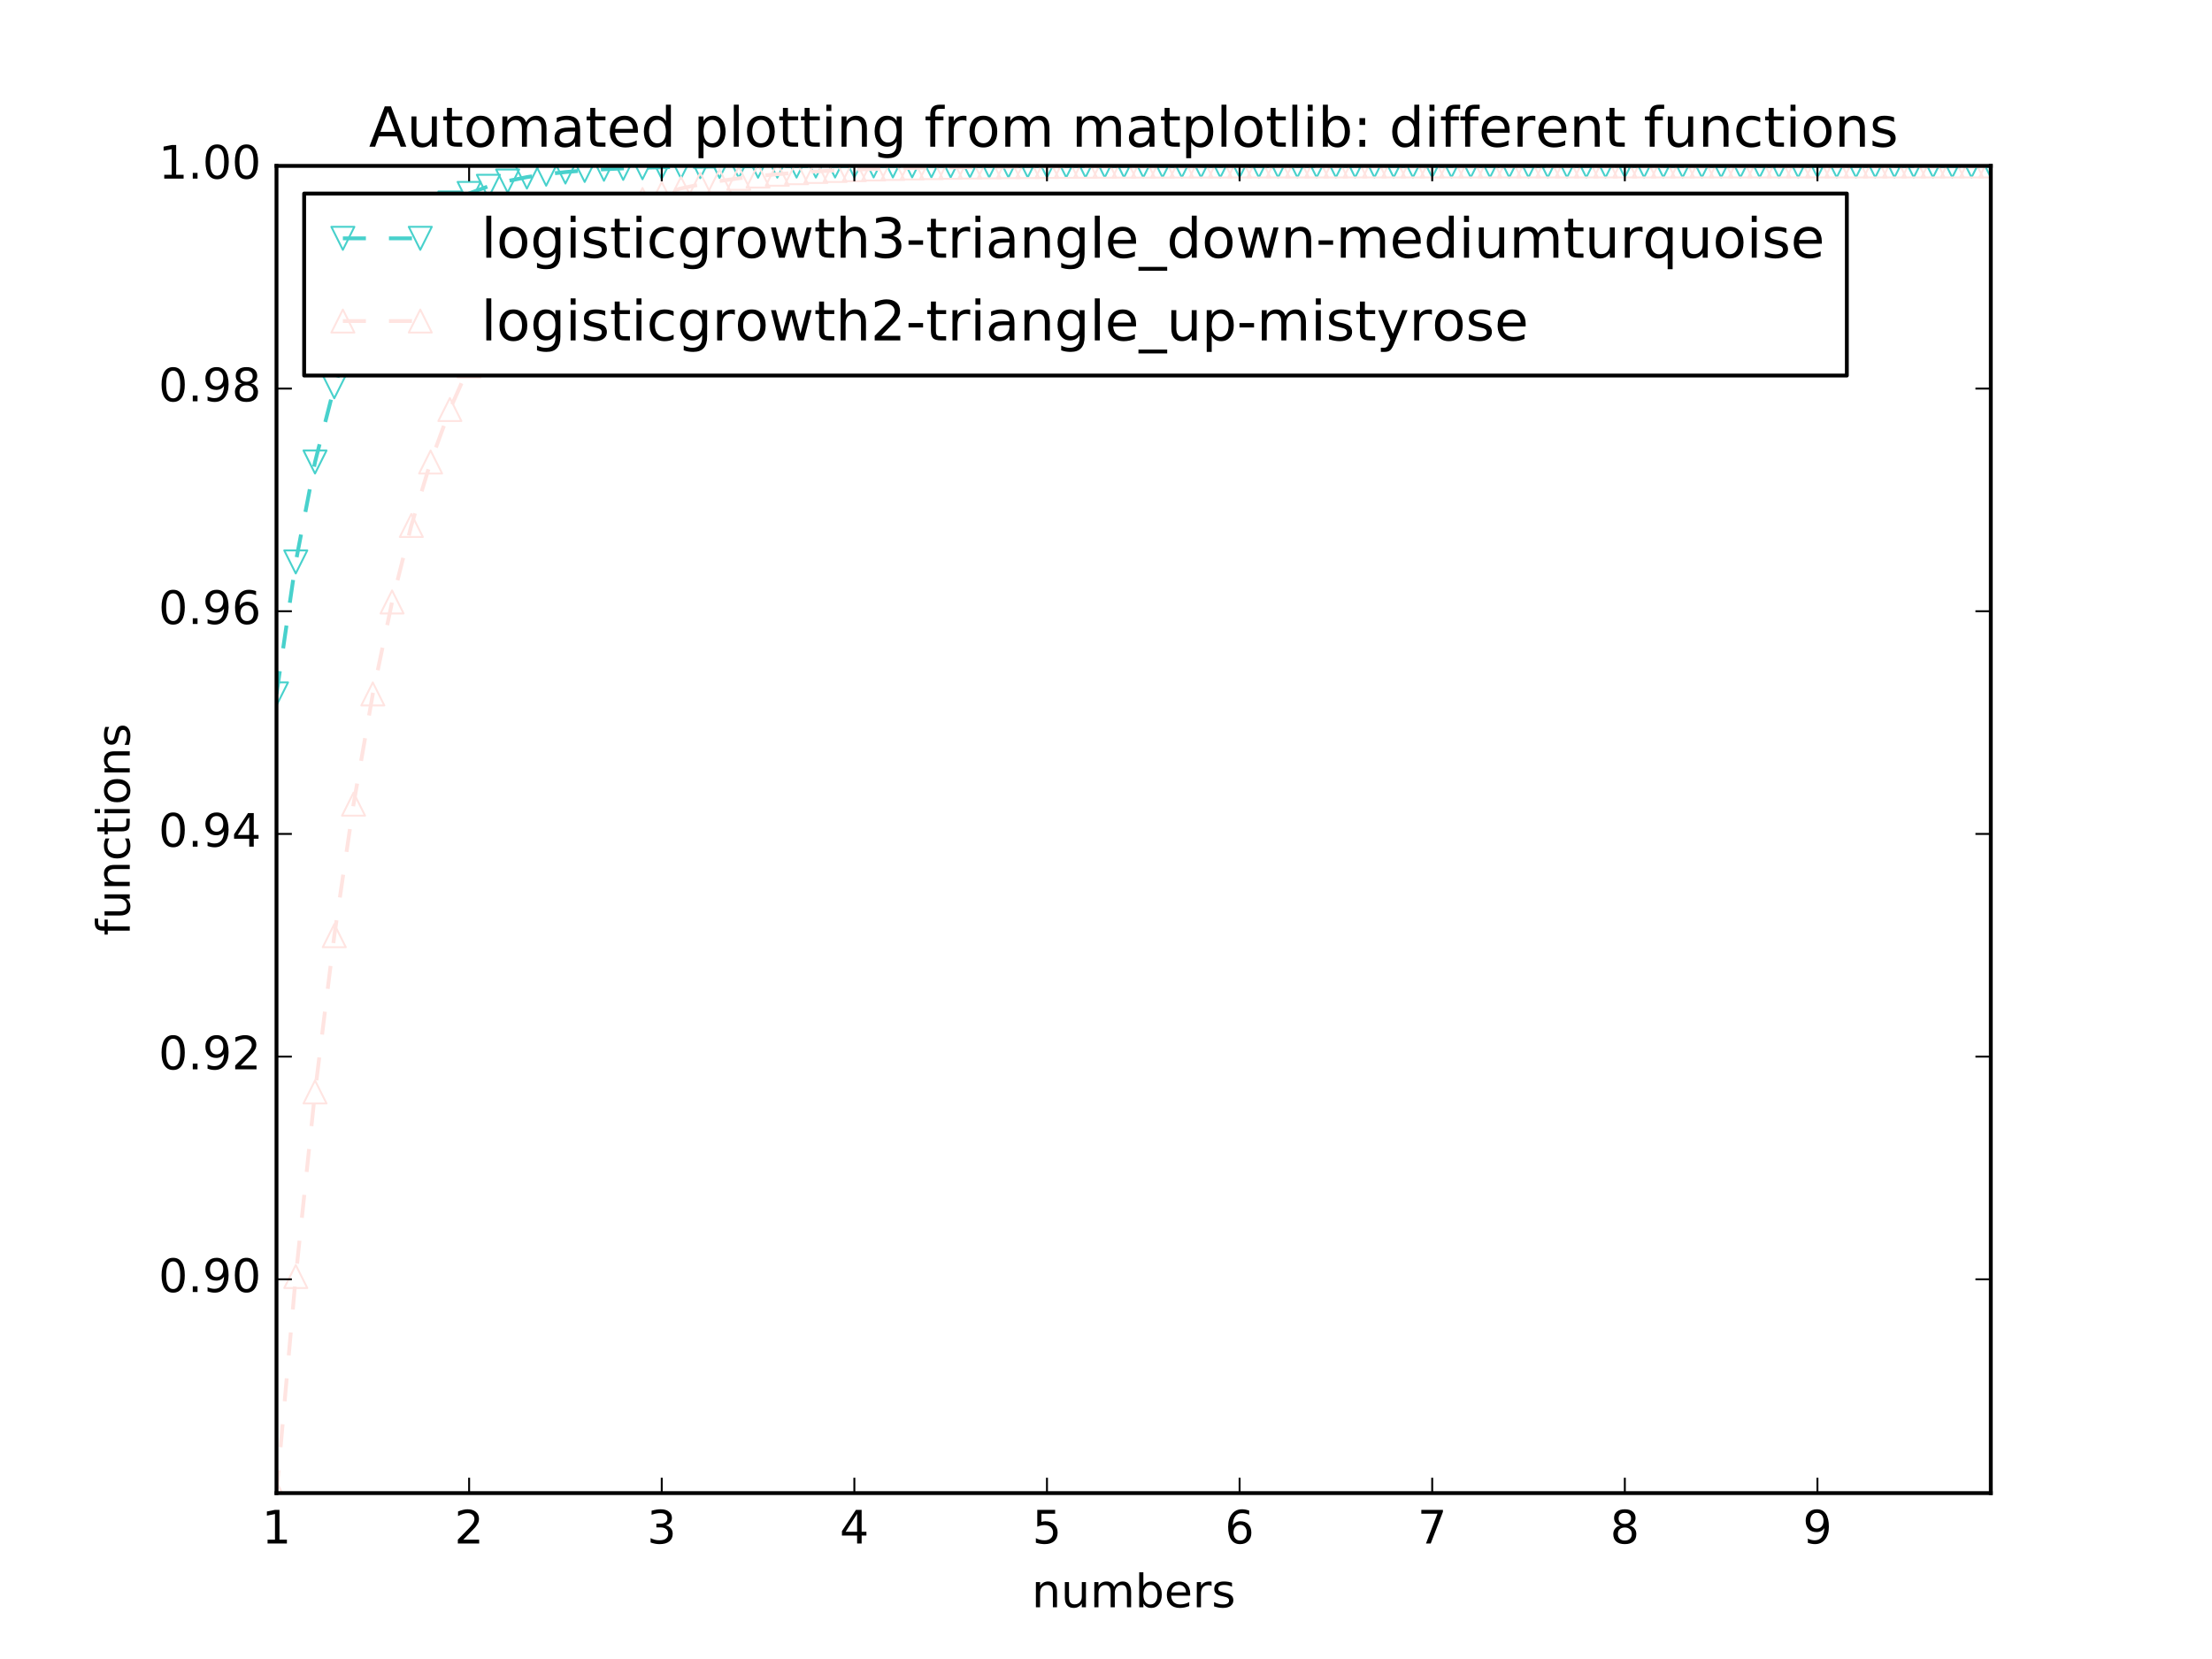 <?xml version="1.0" encoding="utf-8" standalone="no"?>
<!DOCTYPE svg PUBLIC "-//W3C//DTD SVG 1.1//EN"
  "http://www.w3.org/Graphics/SVG/1.1/DTD/svg11.dtd">
<!-- Created with matplotlib (http://matplotlib.org/) -->
<svg height="432pt" version="1.1" viewBox="0 0 576 432" width="576pt" xmlns="http://www.w3.org/2000/svg" xmlns:xlink="http://www.w3.org/1999/xlink">
 <defs>
  <style type="text/css">
*{stroke-linecap:butt;stroke-linejoin:round;stroke-miterlimit:100000;}
  </style>
 </defs>
 <g id="figure_1">
  <g id="patch_1">
   <path d="M 0 432 
L 576 432 
L 576 0 
L 0 0 
z
" style="fill:#ffffff;"/>
  </g>
  <g id="axes_1">
   <g id="patch_2">
    <path d="M 72 388.8 
L 518.4 388.8 
L 518.4 43.2 
L 72 43.2 
z
" style="fill:#ffffff;"/>
   </g>
   <g id="line2d_1">
    <path clip-path="url(#p7854262fbe)" d="M 72 180.7 
L 77.016 146.33 
L 82.031 120.312 
L 87.047 100.722 
L 92.063 86.034 
L 97.079 75.054 
L 102.094 66.865 
L 107.11 60.769 
L 112.126 56.236 
L 117.142 52.868 
L 122.157 50.369 
L 127.173 48.514 
L 132.189 47.139 
L 137.204 46.119 
L 142.22 45.363 
L 147.236 44.803 
L 152.252 44.387 
L 157.267 44.08 
L 162.283 43.852 
L 167.299 43.683 
L 172.315 43.558 
L 177.33 43.465 
L 182.346 43.396 
L 187.362 43.345 
L 192.378 43.308 
L 197.393 43.28 
L 202.409 43.259 
L 207.425 43.244 
L 212.44 43.232 
L 217.456 43.224 
L 222.472 43.218 
L 227.488 43.213 
L 232.503 43.21 
L 237.519 43.207 
L 242.535 43.205 
L 247.551 43.204 
L 252.566 43.203 
L 257.582 43.202 
L 262.598 43.202 
L 267.613 43.201 
L 272.629 43.201 
L 277.645 43.201 
L 282.661 43.2 
L 287.676 43.2 
L 292.692 43.2 
L 297.708 43.2 
L 302.724 43.2 
L 307.739 43.2 
L 312.755 43.2 
L 317.771 43.2 
L 322.787 43.2 
L 327.802 43.2 
L 332.818 43.2 
L 337.834 43.2 
L 342.849 43.2 
L 347.865 43.2 
L 352.881 43.2 
L 357.897 43.2 
L 362.912 43.2 
L 367.928 43.2 
L 372.944 43.2 
L 377.96 43.2 
L 382.975 43.2 
L 387.991 43.2 
L 393.007 43.2 
L 398.022 43.2 
L 403.038 43.2 
L 408.054 43.2 
L 413.07 43.2 
L 418.085 43.2 
L 423.101 43.2 
L 428.117 43.2 
L 433.133 43.2 
L 438.148 43.2 
L 443.164 43.2 
L 448.18 43.2 
L 453.196 43.2 
L 458.211 43.2 
L 463.227 43.2 
L 468.243 43.2 
L 473.258 43.2 
L 478.274 43.2 
L 483.29 43.2 
L 488.306 43.2 
L 493.321 43.2 
L 498.337 43.2 
L 503.353 43.2 
L 508.369 43.2 
L 513.384 43.2 
L 518.4 43.2 
" style="fill:none;stroke:#48d1cc;stroke-dasharray:6,6;stroke-dashoffset:0.0;"/>
    <defs>
     <path d="M -0 3 
L 3 -3 
L -3 -3 
z
" id="m4aec160bca" style="stroke:#48d1cc;stroke-linejoin:miter;stroke-width:0.5;"/>
    </defs>
    <g clip-path="url(#p7854262fbe)">
     <use style="fill:none;stroke:#48d1cc;stroke-linejoin:miter;stroke-width:0.5;" x="72.0" xlink:href="#m4aec160bca" y="180.7"/>
     <use style="fill:none;stroke:#48d1cc;stroke-linejoin:miter;stroke-width:0.5;" x="77.016" xlink:href="#m4aec160bca" y="146.33"/>
     <use style="fill:none;stroke:#48d1cc;stroke-linejoin:miter;stroke-width:0.5;" x="82.031" xlink:href="#m4aec160bca" y="120.312"/>
     <use style="fill:none;stroke:#48d1cc;stroke-linejoin:miter;stroke-width:0.5;" x="87.047" xlink:href="#m4aec160bca" y="100.722"/>
     <use style="fill:none;stroke:#48d1cc;stroke-linejoin:miter;stroke-width:0.5;" x="92.063" xlink:href="#m4aec160bca" y="86.034"/>
     <use style="fill:none;stroke:#48d1cc;stroke-linejoin:miter;stroke-width:0.5;" x="97.079" xlink:href="#m4aec160bca" y="75.054"/>
     <use style="fill:none;stroke:#48d1cc;stroke-linejoin:miter;stroke-width:0.5;" x="102.094" xlink:href="#m4aec160bca" y="66.865"/>
     <use style="fill:none;stroke:#48d1cc;stroke-linejoin:miter;stroke-width:0.5;" x="107.11" xlink:href="#m4aec160bca" y="60.769"/>
     <use style="fill:none;stroke:#48d1cc;stroke-linejoin:miter;stroke-width:0.5;" x="112.126" xlink:href="#m4aec160bca" y="56.236"/>
     <use style="fill:none;stroke:#48d1cc;stroke-linejoin:miter;stroke-width:0.5;" x="117.142" xlink:href="#m4aec160bca" y="52.868"/>
     <use style="fill:none;stroke:#48d1cc;stroke-linejoin:miter;stroke-width:0.5;" x="122.157" xlink:href="#m4aec160bca" y="50.369"/>
     <use style="fill:none;stroke:#48d1cc;stroke-linejoin:miter;stroke-width:0.5;" x="127.173" xlink:href="#m4aec160bca" y="48.514"/>
     <use style="fill:none;stroke:#48d1cc;stroke-linejoin:miter;stroke-width:0.5;" x="132.189" xlink:href="#m4aec160bca" y="47.139"/>
     <use style="fill:none;stroke:#48d1cc;stroke-linejoin:miter;stroke-width:0.5;" x="137.204" xlink:href="#m4aec160bca" y="46.119"/>
     <use style="fill:none;stroke:#48d1cc;stroke-linejoin:miter;stroke-width:0.5;" x="142.22" xlink:href="#m4aec160bca" y="45.363"/>
     <use style="fill:none;stroke:#48d1cc;stroke-linejoin:miter;stroke-width:0.5;" x="147.236" xlink:href="#m4aec160bca" y="44.803"/>
     <use style="fill:none;stroke:#48d1cc;stroke-linejoin:miter;stroke-width:0.5;" x="152.252" xlink:href="#m4aec160bca" y="44.387"/>
     <use style="fill:none;stroke:#48d1cc;stroke-linejoin:miter;stroke-width:0.5;" x="157.267" xlink:href="#m4aec160bca" y="44.08"/>
     <use style="fill:none;stroke:#48d1cc;stroke-linejoin:miter;stroke-width:0.5;" x="162.283" xlink:href="#m4aec160bca" y="43.852"/>
     <use style="fill:none;stroke:#48d1cc;stroke-linejoin:miter;stroke-width:0.5;" x="167.299" xlink:href="#m4aec160bca" y="43.683"/>
     <use style="fill:none;stroke:#48d1cc;stroke-linejoin:miter;stroke-width:0.5;" x="172.315" xlink:href="#m4aec160bca" y="43.558"/>
     <use style="fill:none;stroke:#48d1cc;stroke-linejoin:miter;stroke-width:0.5;" x="177.33" xlink:href="#m4aec160bca" y="43.465"/>
     <use style="fill:none;stroke:#48d1cc;stroke-linejoin:miter;stroke-width:0.5;" x="182.346" xlink:href="#m4aec160bca" y="43.396"/>
     <use style="fill:none;stroke:#48d1cc;stroke-linejoin:miter;stroke-width:0.5;" x="187.362" xlink:href="#m4aec160bca" y="43.345"/>
     <use style="fill:none;stroke:#48d1cc;stroke-linejoin:miter;stroke-width:0.5;" x="192.378" xlink:href="#m4aec160bca" y="43.308"/>
     <use style="fill:none;stroke:#48d1cc;stroke-linejoin:miter;stroke-width:0.5;" x="197.393" xlink:href="#m4aec160bca" y="43.28"/>
     <use style="fill:none;stroke:#48d1cc;stroke-linejoin:miter;stroke-width:0.5;" x="202.409" xlink:href="#m4aec160bca" y="43.259"/>
     <use style="fill:none;stroke:#48d1cc;stroke-linejoin:miter;stroke-width:0.5;" x="207.425" xlink:href="#m4aec160bca" y="43.244"/>
     <use style="fill:none;stroke:#48d1cc;stroke-linejoin:miter;stroke-width:0.5;" x="212.44" xlink:href="#m4aec160bca" y="43.232"/>
     <use style="fill:none;stroke:#48d1cc;stroke-linejoin:miter;stroke-width:0.5;" x="217.456" xlink:href="#m4aec160bca" y="43.224"/>
     <use style="fill:none;stroke:#48d1cc;stroke-linejoin:miter;stroke-width:0.5;" x="222.472" xlink:href="#m4aec160bca" y="43.218"/>
     <use style="fill:none;stroke:#48d1cc;stroke-linejoin:miter;stroke-width:0.5;" x="227.488" xlink:href="#m4aec160bca" y="43.213"/>
     <use style="fill:none;stroke:#48d1cc;stroke-linejoin:miter;stroke-width:0.5;" x="232.503" xlink:href="#m4aec160bca" y="43.21"/>
     <use style="fill:none;stroke:#48d1cc;stroke-linejoin:miter;stroke-width:0.5;" x="237.519" xlink:href="#m4aec160bca" y="43.207"/>
     <use style="fill:none;stroke:#48d1cc;stroke-linejoin:miter;stroke-width:0.5;" x="242.535" xlink:href="#m4aec160bca" y="43.205"/>
     <use style="fill:none;stroke:#48d1cc;stroke-linejoin:miter;stroke-width:0.5;" x="247.551" xlink:href="#m4aec160bca" y="43.204"/>
     <use style="fill:none;stroke:#48d1cc;stroke-linejoin:miter;stroke-width:0.5;" x="252.566" xlink:href="#m4aec160bca" y="43.203"/>
     <use style="fill:none;stroke:#48d1cc;stroke-linejoin:miter;stroke-width:0.5;" x="257.582" xlink:href="#m4aec160bca" y="43.202"/>
     <use style="fill:none;stroke:#48d1cc;stroke-linejoin:miter;stroke-width:0.5;" x="262.598" xlink:href="#m4aec160bca" y="43.202"/>
     <use style="fill:none;stroke:#48d1cc;stroke-linejoin:miter;stroke-width:0.5;" x="267.613" xlink:href="#m4aec160bca" y="43.201"/>
     <use style="fill:none;stroke:#48d1cc;stroke-linejoin:miter;stroke-width:0.5;" x="272.629" xlink:href="#m4aec160bca" y="43.201"/>
     <use style="fill:none;stroke:#48d1cc;stroke-linejoin:miter;stroke-width:0.5;" x="277.645" xlink:href="#m4aec160bca" y="43.201"/>
     <use style="fill:none;stroke:#48d1cc;stroke-linejoin:miter;stroke-width:0.5;" x="282.661" xlink:href="#m4aec160bca" y="43.2"/>
     <use style="fill:none;stroke:#48d1cc;stroke-linejoin:miter;stroke-width:0.5;" x="287.676" xlink:href="#m4aec160bca" y="43.2"/>
     <use style="fill:none;stroke:#48d1cc;stroke-linejoin:miter;stroke-width:0.5;" x="292.692" xlink:href="#m4aec160bca" y="43.2"/>
     <use style="fill:none;stroke:#48d1cc;stroke-linejoin:miter;stroke-width:0.5;" x="297.708" xlink:href="#m4aec160bca" y="43.2"/>
     <use style="fill:none;stroke:#48d1cc;stroke-linejoin:miter;stroke-width:0.5;" x="302.724" xlink:href="#m4aec160bca" y="43.2"/>
     <use style="fill:none;stroke:#48d1cc;stroke-linejoin:miter;stroke-width:0.5;" x="307.739" xlink:href="#m4aec160bca" y="43.2"/>
     <use style="fill:none;stroke:#48d1cc;stroke-linejoin:miter;stroke-width:0.5;" x="312.755" xlink:href="#m4aec160bca" y="43.2"/>
     <use style="fill:none;stroke:#48d1cc;stroke-linejoin:miter;stroke-width:0.5;" x="317.771" xlink:href="#m4aec160bca" y="43.2"/>
     <use style="fill:none;stroke:#48d1cc;stroke-linejoin:miter;stroke-width:0.5;" x="322.787" xlink:href="#m4aec160bca" y="43.2"/>
     <use style="fill:none;stroke:#48d1cc;stroke-linejoin:miter;stroke-width:0.5;" x="327.802" xlink:href="#m4aec160bca" y="43.2"/>
     <use style="fill:none;stroke:#48d1cc;stroke-linejoin:miter;stroke-width:0.5;" x="332.818" xlink:href="#m4aec160bca" y="43.2"/>
     <use style="fill:none;stroke:#48d1cc;stroke-linejoin:miter;stroke-width:0.5;" x="337.834" xlink:href="#m4aec160bca" y="43.2"/>
     <use style="fill:none;stroke:#48d1cc;stroke-linejoin:miter;stroke-width:0.5;" x="342.849" xlink:href="#m4aec160bca" y="43.2"/>
     <use style="fill:none;stroke:#48d1cc;stroke-linejoin:miter;stroke-width:0.5;" x="347.865" xlink:href="#m4aec160bca" y="43.2"/>
     <use style="fill:none;stroke:#48d1cc;stroke-linejoin:miter;stroke-width:0.5;" x="352.881" xlink:href="#m4aec160bca" y="43.2"/>
     <use style="fill:none;stroke:#48d1cc;stroke-linejoin:miter;stroke-width:0.5;" x="357.897" xlink:href="#m4aec160bca" y="43.2"/>
     <use style="fill:none;stroke:#48d1cc;stroke-linejoin:miter;stroke-width:0.5;" x="362.912" xlink:href="#m4aec160bca" y="43.2"/>
     <use style="fill:none;stroke:#48d1cc;stroke-linejoin:miter;stroke-width:0.5;" x="367.928" xlink:href="#m4aec160bca" y="43.2"/>
     <use style="fill:none;stroke:#48d1cc;stroke-linejoin:miter;stroke-width:0.5;" x="372.944" xlink:href="#m4aec160bca" y="43.2"/>
     <use style="fill:none;stroke:#48d1cc;stroke-linejoin:miter;stroke-width:0.5;" x="377.96" xlink:href="#m4aec160bca" y="43.2"/>
     <use style="fill:none;stroke:#48d1cc;stroke-linejoin:miter;stroke-width:0.5;" x="382.975" xlink:href="#m4aec160bca" y="43.2"/>
     <use style="fill:none;stroke:#48d1cc;stroke-linejoin:miter;stroke-width:0.5;" x="387.991" xlink:href="#m4aec160bca" y="43.2"/>
     <use style="fill:none;stroke:#48d1cc;stroke-linejoin:miter;stroke-width:0.5;" x="393.007" xlink:href="#m4aec160bca" y="43.2"/>
     <use style="fill:none;stroke:#48d1cc;stroke-linejoin:miter;stroke-width:0.5;" x="398.022" xlink:href="#m4aec160bca" y="43.2"/>
     <use style="fill:none;stroke:#48d1cc;stroke-linejoin:miter;stroke-width:0.5;" x="403.038" xlink:href="#m4aec160bca" y="43.2"/>
     <use style="fill:none;stroke:#48d1cc;stroke-linejoin:miter;stroke-width:0.5;" x="408.054" xlink:href="#m4aec160bca" y="43.2"/>
     <use style="fill:none;stroke:#48d1cc;stroke-linejoin:miter;stroke-width:0.5;" x="413.07" xlink:href="#m4aec160bca" y="43.2"/>
     <use style="fill:none;stroke:#48d1cc;stroke-linejoin:miter;stroke-width:0.5;" x="418.085" xlink:href="#m4aec160bca" y="43.2"/>
     <use style="fill:none;stroke:#48d1cc;stroke-linejoin:miter;stroke-width:0.5;" x="423.101" xlink:href="#m4aec160bca" y="43.2"/>
     <use style="fill:none;stroke:#48d1cc;stroke-linejoin:miter;stroke-width:0.5;" x="428.117" xlink:href="#m4aec160bca" y="43.2"/>
     <use style="fill:none;stroke:#48d1cc;stroke-linejoin:miter;stroke-width:0.5;" x="433.133" xlink:href="#m4aec160bca" y="43.2"/>
     <use style="fill:none;stroke:#48d1cc;stroke-linejoin:miter;stroke-width:0.5;" x="438.148" xlink:href="#m4aec160bca" y="43.2"/>
     <use style="fill:none;stroke:#48d1cc;stroke-linejoin:miter;stroke-width:0.5;" x="443.164" xlink:href="#m4aec160bca" y="43.2"/>
     <use style="fill:none;stroke:#48d1cc;stroke-linejoin:miter;stroke-width:0.5;" x="448.18" xlink:href="#m4aec160bca" y="43.2"/>
     <use style="fill:none;stroke:#48d1cc;stroke-linejoin:miter;stroke-width:0.5;" x="453.196" xlink:href="#m4aec160bca" y="43.2"/>
     <use style="fill:none;stroke:#48d1cc;stroke-linejoin:miter;stroke-width:0.5;" x="458.211" xlink:href="#m4aec160bca" y="43.2"/>
     <use style="fill:none;stroke:#48d1cc;stroke-linejoin:miter;stroke-width:0.5;" x="463.227" xlink:href="#m4aec160bca" y="43.2"/>
     <use style="fill:none;stroke:#48d1cc;stroke-linejoin:miter;stroke-width:0.5;" x="468.243" xlink:href="#m4aec160bca" y="43.2"/>
     <use style="fill:none;stroke:#48d1cc;stroke-linejoin:miter;stroke-width:0.5;" x="473.258" xlink:href="#m4aec160bca" y="43.2"/>
     <use style="fill:none;stroke:#48d1cc;stroke-linejoin:miter;stroke-width:0.5;" x="478.274" xlink:href="#m4aec160bca" y="43.2"/>
     <use style="fill:none;stroke:#48d1cc;stroke-linejoin:miter;stroke-width:0.5;" x="483.29" xlink:href="#m4aec160bca" y="43.2"/>
     <use style="fill:none;stroke:#48d1cc;stroke-linejoin:miter;stroke-width:0.5;" x="488.306" xlink:href="#m4aec160bca" y="43.2"/>
     <use style="fill:none;stroke:#48d1cc;stroke-linejoin:miter;stroke-width:0.5;" x="493.321" xlink:href="#m4aec160bca" y="43.2"/>
     <use style="fill:none;stroke:#48d1cc;stroke-linejoin:miter;stroke-width:0.5;" x="498.337" xlink:href="#m4aec160bca" y="43.2"/>
     <use style="fill:none;stroke:#48d1cc;stroke-linejoin:miter;stroke-width:0.5;" x="503.353" xlink:href="#m4aec160bca" y="43.2"/>
     <use style="fill:none;stroke:#48d1cc;stroke-linejoin:miter;stroke-width:0.5;" x="508.369" xlink:href="#m4aec160bca" y="43.2"/>
     <use style="fill:none;stroke:#48d1cc;stroke-linejoin:miter;stroke-width:0.5;" x="513.384" xlink:href="#m4aec160bca" y="43.2"/>
     <use style="fill:none;stroke:#48d1cc;stroke-linejoin:miter;stroke-width:0.5;" x="518.4" xlink:href="#m4aec160bca" y="43.2"/>
    </g>
   </g>
   <g id="line2d_2">
    <path clip-path="url(#p7854262fbe)" d="M 72 388.8 
L 77.016 332.402 
L 82.031 284.339 
L 87.047 243.65 
L 92.063 209.398 
L 97.079 180.7 
L 102.094 156.752 
L 107.11 136.833 
L 112.126 120.312 
L 117.142 106.639 
L 122.157 95.347 
L 127.173 86.034 
L 132.189 78.363 
L 137.204 72.053 
L 142.22 66.865 
L 147.236 62.604 
L 152.252 59.106 
L 157.267 56.236 
L 162.283 53.882 
L 167.299 51.951 
L 172.315 50.369 
L 177.33 49.072 
L 182.346 48.009 
L 187.362 47.139 
L 192.378 46.426 
L 197.393 45.841 
L 202.409 45.363 
L 207.425 44.971 
L 212.44 44.65 
L 217.456 44.387 
L 222.472 44.172 
L 227.488 43.996 
L 232.503 43.852 
L 237.519 43.734 
L 242.535 43.637 
L 247.551 43.558 
L 252.566 43.493 
L 257.582 43.44 
L 262.598 43.396 
L 267.613 43.361 
L 272.629 43.332 
L 277.645 43.308 
L 282.661 43.288 
L 287.676 43.272 
L 292.692 43.259 
L 297.708 43.248 
L 302.724 43.24 
L 307.739 43.232 
L 312.755 43.227 
L 317.771 43.222 
L 322.787 43.218 
L 327.802 43.215 
L 332.818 43.212 
L 337.834 43.21 
L 342.849 43.208 
L 347.865 43.207 
L 352.881 43.205 
L 357.897 43.204 
L 362.912 43.204 
L 367.928 43.203 
L 372.944 43.202 
L 377.96 43.202 
L 382.975 43.202 
L 387.991 43.201 
L 393.007 43.201 
L 398.022 43.201 
L 403.038 43.201 
L 408.054 43.201 
L 413.07 43.2 
L 418.085 43.2 
L 423.101 43.2 
L 428.117 43.2 
L 433.133 43.2 
L 438.148 43.2 
L 443.164 43.2 
L 448.18 43.2 
L 453.196 43.2 
L 458.211 43.2 
L 463.227 43.2 
L 468.243 43.2 
L 473.258 43.2 
L 478.274 43.2 
L 483.29 43.2 
L 488.306 43.2 
L 493.321 43.2 
L 498.337 43.2 
L 503.353 43.2 
L 508.369 43.2 
L 513.384 43.2 
L 518.4 43.2 
" style="fill:none;stroke:#ffe4e1;stroke-dasharray:6,6;stroke-dashoffset:0.0;"/>
    <defs>
     <path d="M 0 -3 
L -3 3 
L 3 3 
z
" id="mf1d9d10207" style="stroke:#ffe4e1;stroke-linejoin:miter;stroke-width:0.5;"/>
    </defs>
    <g clip-path="url(#p7854262fbe)">
     <use style="fill:none;stroke:#ffe4e1;stroke-linejoin:miter;stroke-width:0.5;" x="72.0" xlink:href="#mf1d9d10207" y="388.8"/>
     <use style="fill:none;stroke:#ffe4e1;stroke-linejoin:miter;stroke-width:0.5;" x="77.016" xlink:href="#mf1d9d10207" y="332.402"/>
     <use style="fill:none;stroke:#ffe4e1;stroke-linejoin:miter;stroke-width:0.5;" x="82.031" xlink:href="#mf1d9d10207" y="284.339"/>
     <use style="fill:none;stroke:#ffe4e1;stroke-linejoin:miter;stroke-width:0.5;" x="87.047" xlink:href="#mf1d9d10207" y="243.65"/>
     <use style="fill:none;stroke:#ffe4e1;stroke-linejoin:miter;stroke-width:0.5;" x="92.063" xlink:href="#mf1d9d10207" y="209.398"/>
     <use style="fill:none;stroke:#ffe4e1;stroke-linejoin:miter;stroke-width:0.5;" x="97.079" xlink:href="#mf1d9d10207" y="180.7"/>
     <use style="fill:none;stroke:#ffe4e1;stroke-linejoin:miter;stroke-width:0.5;" x="102.094" xlink:href="#mf1d9d10207" y="156.752"/>
     <use style="fill:none;stroke:#ffe4e1;stroke-linejoin:miter;stroke-width:0.5;" x="107.11" xlink:href="#mf1d9d10207" y="136.833"/>
     <use style="fill:none;stroke:#ffe4e1;stroke-linejoin:miter;stroke-width:0.5;" x="112.126" xlink:href="#mf1d9d10207" y="120.312"/>
     <use style="fill:none;stroke:#ffe4e1;stroke-linejoin:miter;stroke-width:0.5;" x="117.142" xlink:href="#mf1d9d10207" y="106.639"/>
     <use style="fill:none;stroke:#ffe4e1;stroke-linejoin:miter;stroke-width:0.5;" x="122.157" xlink:href="#mf1d9d10207" y="95.347"/>
     <use style="fill:none;stroke:#ffe4e1;stroke-linejoin:miter;stroke-width:0.5;" x="127.173" xlink:href="#mf1d9d10207" y="86.034"/>
     <use style="fill:none;stroke:#ffe4e1;stroke-linejoin:miter;stroke-width:0.5;" x="132.189" xlink:href="#mf1d9d10207" y="78.363"/>
     <use style="fill:none;stroke:#ffe4e1;stroke-linejoin:miter;stroke-width:0.5;" x="137.204" xlink:href="#mf1d9d10207" y="72.053"/>
     <use style="fill:none;stroke:#ffe4e1;stroke-linejoin:miter;stroke-width:0.5;" x="142.22" xlink:href="#mf1d9d10207" y="66.865"/>
     <use style="fill:none;stroke:#ffe4e1;stroke-linejoin:miter;stroke-width:0.5;" x="147.236" xlink:href="#mf1d9d10207" y="62.604"/>
     <use style="fill:none;stroke:#ffe4e1;stroke-linejoin:miter;stroke-width:0.5;" x="152.252" xlink:href="#mf1d9d10207" y="59.106"/>
     <use style="fill:none;stroke:#ffe4e1;stroke-linejoin:miter;stroke-width:0.5;" x="157.267" xlink:href="#mf1d9d10207" y="56.236"/>
     <use style="fill:none;stroke:#ffe4e1;stroke-linejoin:miter;stroke-width:0.5;" x="162.283" xlink:href="#mf1d9d10207" y="53.882"/>
     <use style="fill:none;stroke:#ffe4e1;stroke-linejoin:miter;stroke-width:0.5;" x="167.299" xlink:href="#mf1d9d10207" y="51.951"/>
     <use style="fill:none;stroke:#ffe4e1;stroke-linejoin:miter;stroke-width:0.5;" x="172.315" xlink:href="#mf1d9d10207" y="50.369"/>
     <use style="fill:none;stroke:#ffe4e1;stroke-linejoin:miter;stroke-width:0.5;" x="177.33" xlink:href="#mf1d9d10207" y="49.072"/>
     <use style="fill:none;stroke:#ffe4e1;stroke-linejoin:miter;stroke-width:0.5;" x="182.346" xlink:href="#mf1d9d10207" y="48.009"/>
     <use style="fill:none;stroke:#ffe4e1;stroke-linejoin:miter;stroke-width:0.5;" x="187.362" xlink:href="#mf1d9d10207" y="47.139"/>
     <use style="fill:none;stroke:#ffe4e1;stroke-linejoin:miter;stroke-width:0.5;" x="192.378" xlink:href="#mf1d9d10207" y="46.426"/>
     <use style="fill:none;stroke:#ffe4e1;stroke-linejoin:miter;stroke-width:0.5;" x="197.393" xlink:href="#mf1d9d10207" y="45.841"/>
     <use style="fill:none;stroke:#ffe4e1;stroke-linejoin:miter;stroke-width:0.5;" x="202.409" xlink:href="#mf1d9d10207" y="45.363"/>
     <use style="fill:none;stroke:#ffe4e1;stroke-linejoin:miter;stroke-width:0.5;" x="207.425" xlink:href="#mf1d9d10207" y="44.971"/>
     <use style="fill:none;stroke:#ffe4e1;stroke-linejoin:miter;stroke-width:0.5;" x="212.44" xlink:href="#mf1d9d10207" y="44.65"/>
     <use style="fill:none;stroke:#ffe4e1;stroke-linejoin:miter;stroke-width:0.5;" x="217.456" xlink:href="#mf1d9d10207" y="44.387"/>
     <use style="fill:none;stroke:#ffe4e1;stroke-linejoin:miter;stroke-width:0.5;" x="222.472" xlink:href="#mf1d9d10207" y="44.172"/>
     <use style="fill:none;stroke:#ffe4e1;stroke-linejoin:miter;stroke-width:0.5;" x="227.488" xlink:href="#mf1d9d10207" y="43.996"/>
     <use style="fill:none;stroke:#ffe4e1;stroke-linejoin:miter;stroke-width:0.5;" x="232.503" xlink:href="#mf1d9d10207" y="43.852"/>
     <use style="fill:none;stroke:#ffe4e1;stroke-linejoin:miter;stroke-width:0.5;" x="237.519" xlink:href="#mf1d9d10207" y="43.734"/>
     <use style="fill:none;stroke:#ffe4e1;stroke-linejoin:miter;stroke-width:0.5;" x="242.535" xlink:href="#mf1d9d10207" y="43.637"/>
     <use style="fill:none;stroke:#ffe4e1;stroke-linejoin:miter;stroke-width:0.5;" x="247.551" xlink:href="#mf1d9d10207" y="43.558"/>
     <use style="fill:none;stroke:#ffe4e1;stroke-linejoin:miter;stroke-width:0.5;" x="252.566" xlink:href="#mf1d9d10207" y="43.493"/>
     <use style="fill:none;stroke:#ffe4e1;stroke-linejoin:miter;stroke-width:0.5;" x="257.582" xlink:href="#mf1d9d10207" y="43.44"/>
     <use style="fill:none;stroke:#ffe4e1;stroke-linejoin:miter;stroke-width:0.5;" x="262.598" xlink:href="#mf1d9d10207" y="43.396"/>
     <use style="fill:none;stroke:#ffe4e1;stroke-linejoin:miter;stroke-width:0.5;" x="267.613" xlink:href="#mf1d9d10207" y="43.361"/>
     <use style="fill:none;stroke:#ffe4e1;stroke-linejoin:miter;stroke-width:0.5;" x="272.629" xlink:href="#mf1d9d10207" y="43.332"/>
     <use style="fill:none;stroke:#ffe4e1;stroke-linejoin:miter;stroke-width:0.5;" x="277.645" xlink:href="#mf1d9d10207" y="43.308"/>
     <use style="fill:none;stroke:#ffe4e1;stroke-linejoin:miter;stroke-width:0.5;" x="282.661" xlink:href="#mf1d9d10207" y="43.288"/>
     <use style="fill:none;stroke:#ffe4e1;stroke-linejoin:miter;stroke-width:0.5;" x="287.676" xlink:href="#mf1d9d10207" y="43.272"/>
     <use style="fill:none;stroke:#ffe4e1;stroke-linejoin:miter;stroke-width:0.5;" x="292.692" xlink:href="#mf1d9d10207" y="43.259"/>
     <use style="fill:none;stroke:#ffe4e1;stroke-linejoin:miter;stroke-width:0.5;" x="297.708" xlink:href="#mf1d9d10207" y="43.248"/>
     <use style="fill:none;stroke:#ffe4e1;stroke-linejoin:miter;stroke-width:0.5;" x="302.724" xlink:href="#mf1d9d10207" y="43.24"/>
     <use style="fill:none;stroke:#ffe4e1;stroke-linejoin:miter;stroke-width:0.5;" x="307.739" xlink:href="#mf1d9d10207" y="43.232"/>
     <use style="fill:none;stroke:#ffe4e1;stroke-linejoin:miter;stroke-width:0.5;" x="312.755" xlink:href="#mf1d9d10207" y="43.227"/>
     <use style="fill:none;stroke:#ffe4e1;stroke-linejoin:miter;stroke-width:0.5;" x="317.771" xlink:href="#mf1d9d10207" y="43.222"/>
     <use style="fill:none;stroke:#ffe4e1;stroke-linejoin:miter;stroke-width:0.5;" x="322.787" xlink:href="#mf1d9d10207" y="43.218"/>
     <use style="fill:none;stroke:#ffe4e1;stroke-linejoin:miter;stroke-width:0.5;" x="327.802" xlink:href="#mf1d9d10207" y="43.215"/>
     <use style="fill:none;stroke:#ffe4e1;stroke-linejoin:miter;stroke-width:0.5;" x="332.818" xlink:href="#mf1d9d10207" y="43.212"/>
     <use style="fill:none;stroke:#ffe4e1;stroke-linejoin:miter;stroke-width:0.5;" x="337.834" xlink:href="#mf1d9d10207" y="43.21"/>
     <use style="fill:none;stroke:#ffe4e1;stroke-linejoin:miter;stroke-width:0.5;" x="342.849" xlink:href="#mf1d9d10207" y="43.208"/>
     <use style="fill:none;stroke:#ffe4e1;stroke-linejoin:miter;stroke-width:0.5;" x="347.865" xlink:href="#mf1d9d10207" y="43.207"/>
     <use style="fill:none;stroke:#ffe4e1;stroke-linejoin:miter;stroke-width:0.5;" x="352.881" xlink:href="#mf1d9d10207" y="43.205"/>
     <use style="fill:none;stroke:#ffe4e1;stroke-linejoin:miter;stroke-width:0.5;" x="357.897" xlink:href="#mf1d9d10207" y="43.204"/>
     <use style="fill:none;stroke:#ffe4e1;stroke-linejoin:miter;stroke-width:0.5;" x="362.912" xlink:href="#mf1d9d10207" y="43.204"/>
     <use style="fill:none;stroke:#ffe4e1;stroke-linejoin:miter;stroke-width:0.5;" x="367.928" xlink:href="#mf1d9d10207" y="43.203"/>
     <use style="fill:none;stroke:#ffe4e1;stroke-linejoin:miter;stroke-width:0.5;" x="372.944" xlink:href="#mf1d9d10207" y="43.202"/>
     <use style="fill:none;stroke:#ffe4e1;stroke-linejoin:miter;stroke-width:0.5;" x="377.96" xlink:href="#mf1d9d10207" y="43.202"/>
     <use style="fill:none;stroke:#ffe4e1;stroke-linejoin:miter;stroke-width:0.5;" x="382.975" xlink:href="#mf1d9d10207" y="43.202"/>
     <use style="fill:none;stroke:#ffe4e1;stroke-linejoin:miter;stroke-width:0.5;" x="387.991" xlink:href="#mf1d9d10207" y="43.201"/>
     <use style="fill:none;stroke:#ffe4e1;stroke-linejoin:miter;stroke-width:0.5;" x="393.007" xlink:href="#mf1d9d10207" y="43.201"/>
     <use style="fill:none;stroke:#ffe4e1;stroke-linejoin:miter;stroke-width:0.5;" x="398.022" xlink:href="#mf1d9d10207" y="43.201"/>
     <use style="fill:none;stroke:#ffe4e1;stroke-linejoin:miter;stroke-width:0.5;" x="403.038" xlink:href="#mf1d9d10207" y="43.201"/>
     <use style="fill:none;stroke:#ffe4e1;stroke-linejoin:miter;stroke-width:0.5;" x="408.054" xlink:href="#mf1d9d10207" y="43.201"/>
     <use style="fill:none;stroke:#ffe4e1;stroke-linejoin:miter;stroke-width:0.5;" x="413.07" xlink:href="#mf1d9d10207" y="43.2"/>
     <use style="fill:none;stroke:#ffe4e1;stroke-linejoin:miter;stroke-width:0.5;" x="418.085" xlink:href="#mf1d9d10207" y="43.2"/>
     <use style="fill:none;stroke:#ffe4e1;stroke-linejoin:miter;stroke-width:0.5;" x="423.101" xlink:href="#mf1d9d10207" y="43.2"/>
     <use style="fill:none;stroke:#ffe4e1;stroke-linejoin:miter;stroke-width:0.5;" x="428.117" xlink:href="#mf1d9d10207" y="43.2"/>
     <use style="fill:none;stroke:#ffe4e1;stroke-linejoin:miter;stroke-width:0.5;" x="433.133" xlink:href="#mf1d9d10207" y="43.2"/>
     <use style="fill:none;stroke:#ffe4e1;stroke-linejoin:miter;stroke-width:0.5;" x="438.148" xlink:href="#mf1d9d10207" y="43.2"/>
     <use style="fill:none;stroke:#ffe4e1;stroke-linejoin:miter;stroke-width:0.5;" x="443.164" xlink:href="#mf1d9d10207" y="43.2"/>
     <use style="fill:none;stroke:#ffe4e1;stroke-linejoin:miter;stroke-width:0.5;" x="448.18" xlink:href="#mf1d9d10207" y="43.2"/>
     <use style="fill:none;stroke:#ffe4e1;stroke-linejoin:miter;stroke-width:0.5;" x="453.196" xlink:href="#mf1d9d10207" y="43.2"/>
     <use style="fill:none;stroke:#ffe4e1;stroke-linejoin:miter;stroke-width:0.5;" x="458.211" xlink:href="#mf1d9d10207" y="43.2"/>
     <use style="fill:none;stroke:#ffe4e1;stroke-linejoin:miter;stroke-width:0.5;" x="463.227" xlink:href="#mf1d9d10207" y="43.2"/>
     <use style="fill:none;stroke:#ffe4e1;stroke-linejoin:miter;stroke-width:0.5;" x="468.243" xlink:href="#mf1d9d10207" y="43.2"/>
     <use style="fill:none;stroke:#ffe4e1;stroke-linejoin:miter;stroke-width:0.5;" x="473.258" xlink:href="#mf1d9d10207" y="43.2"/>
     <use style="fill:none;stroke:#ffe4e1;stroke-linejoin:miter;stroke-width:0.5;" x="478.274" xlink:href="#mf1d9d10207" y="43.2"/>
     <use style="fill:none;stroke:#ffe4e1;stroke-linejoin:miter;stroke-width:0.5;" x="483.29" xlink:href="#mf1d9d10207" y="43.2"/>
     <use style="fill:none;stroke:#ffe4e1;stroke-linejoin:miter;stroke-width:0.5;" x="488.306" xlink:href="#mf1d9d10207" y="43.2"/>
     <use style="fill:none;stroke:#ffe4e1;stroke-linejoin:miter;stroke-width:0.5;" x="493.321" xlink:href="#mf1d9d10207" y="43.2"/>
     <use style="fill:none;stroke:#ffe4e1;stroke-linejoin:miter;stroke-width:0.5;" x="498.337" xlink:href="#mf1d9d10207" y="43.2"/>
     <use style="fill:none;stroke:#ffe4e1;stroke-linejoin:miter;stroke-width:0.5;" x="503.353" xlink:href="#mf1d9d10207" y="43.2"/>
     <use style="fill:none;stroke:#ffe4e1;stroke-linejoin:miter;stroke-width:0.5;" x="508.369" xlink:href="#mf1d9d10207" y="43.2"/>
     <use style="fill:none;stroke:#ffe4e1;stroke-linejoin:miter;stroke-width:0.5;" x="513.384" xlink:href="#mf1d9d10207" y="43.2"/>
     <use style="fill:none;stroke:#ffe4e1;stroke-linejoin:miter;stroke-width:0.5;" x="518.4" xlink:href="#mf1d9d10207" y="43.2"/>
    </g>
   </g>
   <g id="patch_3">
    <path d="M 72 43.2 
L 518.4 43.2 
" style="fill:none;stroke:#000000;stroke-linecap:square;stroke-linejoin:miter;"/>
   </g>
   <g id="patch_4">
    <path d="M 518.4 388.8 
L 518.4 43.2 
" style="fill:none;stroke:#000000;stroke-linecap:square;stroke-linejoin:miter;"/>
   </g>
   <g id="patch_5">
    <path d="M 72 388.8 
L 518.4 388.8 
" style="fill:none;stroke:#000000;stroke-linecap:square;stroke-linejoin:miter;"/>
   </g>
   <g id="patch_6">
    <path d="M 72 388.8 
L 72 43.2 
" style="fill:none;stroke:#000000;stroke-linecap:square;stroke-linejoin:miter;"/>
   </g>
   <g id="matplotlib.axis_1">
    <g id="xtick_1">
     <g id="line2d_3">
      <defs>
       <path d="M 0 0 
L 0 -4 
" id="ma47933d660" style="stroke:#000000;stroke-width:0.5;"/>
      </defs>
      <g>
       <use style="stroke:#000000;stroke-width:0.5;" x="72.0" xlink:href="#ma47933d660" y="388.8"/>
      </g>
     </g>
     <g id="line2d_4">
      <defs>
       <path d="M 0 0 
L 0 4 
" id="mbddfa2653c" style="stroke:#000000;stroke-width:0.5;"/>
      </defs>
      <g>
       <use style="stroke:#000000;stroke-width:0.5;" x="72.0" xlink:href="#mbddfa2653c" y="43.2"/>
      </g>
     </g>
     <g id="text_1">
      <!-- 1 -->
      <defs>
       <path d="M 12.406 8.297 
L 28.516 8.297 
L 28.516 63.922 
L 10.984 60.406 
L 10.984 69.391 
L 28.422 72.906 
L 38.281 72.906 
L 38.281 8.297 
L 54.391 8.297 
L 54.391 0 
L 12.406 0 
z
" id="BitstreamVeraSans-Roman-31"/>
      </defs>
      <g transform="translate(68.183 401.918)scale(0.12 -0.12)">
       <use xlink:href="#BitstreamVeraSans-Roman-31"/>
      </g>
     </g>
    </g>
    <g id="xtick_2">
     <g id="line2d_5">
      <g>
       <use style="stroke:#000000;stroke-width:0.5;" x="122.157" xlink:href="#ma47933d660" y="388.8"/>
      </g>
     </g>
     <g id="line2d_6">
      <g>
       <use style="stroke:#000000;stroke-width:0.5;" x="122.157" xlink:href="#mbddfa2653c" y="43.2"/>
      </g>
     </g>
     <g id="text_2">
      <!-- 2 -->
      <defs>
       <path d="M 19.188 8.297 
L 53.609 8.297 
L 53.609 0 
L 7.328 0 
L 7.328 8.297 
Q 12.938 14.109 22.625 23.891 
Q 32.328 33.688 34.812 36.531 
Q 39.547 41.844 41.422 45.531 
Q 43.312 49.219 43.312 52.781 
Q 43.312 58.594 39.234 62.25 
Q 35.156 65.922 28.609 65.922 
Q 23.969 65.922 18.812 64.312 
Q 13.672 62.703 7.812 59.422 
L 7.812 69.391 
Q 13.766 71.781 18.938 73 
Q 24.125 74.219 28.422 74.219 
Q 39.75 74.219 46.484 68.547 
Q 53.219 62.891 53.219 53.422 
Q 53.219 48.922 51.531 44.891 
Q 49.859 40.875 45.406 35.406 
Q 44.188 33.984 37.641 27.219 
Q 31.109 20.453 19.188 8.297 
" id="BitstreamVeraSans-Roman-32"/>
      </defs>
      <g transform="translate(118.34 401.918)scale(0.12 -0.12)">
       <use xlink:href="#BitstreamVeraSans-Roman-32"/>
      </g>
     </g>
    </g>
    <g id="xtick_3">
     <g id="line2d_7">
      <g>
       <use style="stroke:#000000;stroke-width:0.5;" x="172.315" xlink:href="#ma47933d660" y="388.8"/>
      </g>
     </g>
     <g id="line2d_8">
      <g>
       <use style="stroke:#000000;stroke-width:0.5;" x="172.315" xlink:href="#mbddfa2653c" y="43.2"/>
      </g>
     </g>
     <g id="text_3">
      <!-- 3 -->
      <defs>
       <path d="M 40.578 39.312 
Q 47.656 37.797 51.625 33 
Q 55.609 28.219 55.609 21.188 
Q 55.609 10.406 48.188 4.484 
Q 40.766 -1.422 27.094 -1.422 
Q 22.516 -1.422 17.656 -0.516 
Q 12.797 0.391 7.625 2.203 
L 7.625 11.719 
Q 11.719 9.328 16.594 8.109 
Q 21.484 6.891 26.812 6.891 
Q 36.078 6.891 40.938 10.547 
Q 45.797 14.203 45.797 21.188 
Q 45.797 27.641 41.281 31.266 
Q 36.766 34.906 28.719 34.906 
L 20.219 34.906 
L 20.219 43.016 
L 29.109 43.016 
Q 36.375 43.016 40.234 45.922 
Q 44.094 48.828 44.094 54.297 
Q 44.094 59.906 40.109 62.906 
Q 36.141 65.922 28.719 65.922 
Q 24.656 65.922 20.016 65.031 
Q 15.375 64.156 9.812 62.312 
L 9.812 71.094 
Q 15.438 72.656 20.344 73.438 
Q 25.25 74.219 29.594 74.219 
Q 40.828 74.219 47.359 69.109 
Q 53.906 64.016 53.906 55.328 
Q 53.906 49.266 50.438 45.094 
Q 46.969 40.922 40.578 39.312 
" id="BitstreamVeraSans-Roman-33"/>
      </defs>
      <g transform="translate(168.497 401.918)scale(0.12 -0.12)">
       <use xlink:href="#BitstreamVeraSans-Roman-33"/>
      </g>
     </g>
    </g>
    <g id="xtick_4">
     <g id="line2d_9">
      <g>
       <use style="stroke:#000000;stroke-width:0.5;" x="222.472" xlink:href="#ma47933d660" y="388.8"/>
      </g>
     </g>
     <g id="line2d_10">
      <g>
       <use style="stroke:#000000;stroke-width:0.5;" x="222.472" xlink:href="#mbddfa2653c" y="43.2"/>
      </g>
     </g>
     <g id="text_4">
      <!-- 4 -->
      <defs>
       <path d="M 37.797 64.312 
L 12.891 25.391 
L 37.797 25.391 
z
M 35.203 72.906 
L 47.609 72.906 
L 47.609 25.391 
L 58.016 25.391 
L 58.016 17.188 
L 47.609 17.188 
L 47.609 0 
L 37.797 0 
L 37.797 17.188 
L 4.891 17.188 
L 4.891 26.703 
z
" id="BitstreamVeraSans-Roman-34"/>
      </defs>
      <g transform="translate(218.654 401.918)scale(0.12 -0.12)">
       <use xlink:href="#BitstreamVeraSans-Roman-34"/>
      </g>
     </g>
    </g>
    <g id="xtick_5">
     <g id="line2d_11">
      <g>
       <use style="stroke:#000000;stroke-width:0.5;" x="272.629" xlink:href="#ma47933d660" y="388.8"/>
      </g>
     </g>
     <g id="line2d_12">
      <g>
       <use style="stroke:#000000;stroke-width:0.5;" x="272.629" xlink:href="#mbddfa2653c" y="43.2"/>
      </g>
     </g>
     <g id="text_5">
      <!-- 5 -->
      <defs>
       <path d="M 10.797 72.906 
L 49.516 72.906 
L 49.516 64.594 
L 19.828 64.594 
L 19.828 46.734 
Q 21.969 47.469 24.109 47.828 
Q 26.266 48.188 28.422 48.188 
Q 40.625 48.188 47.75 41.5 
Q 54.891 34.812 54.891 23.391 
Q 54.891 11.625 47.562 5.094 
Q 40.234 -1.422 26.906 -1.422 
Q 22.312 -1.422 17.547 -0.641 
Q 12.797 0.141 7.719 1.703 
L 7.719 11.625 
Q 12.109 9.234 16.797 8.062 
Q 21.484 6.891 26.703 6.891 
Q 35.156 6.891 40.078 11.328 
Q 45.016 15.766 45.016 23.391 
Q 45.016 31 40.078 35.438 
Q 35.156 39.891 26.703 39.891 
Q 22.75 39.891 18.812 39.016 
Q 14.891 38.141 10.797 36.281 
z
" id="BitstreamVeraSans-Roman-35"/>
      </defs>
      <g transform="translate(268.812 401.918)scale(0.12 -0.12)">
       <use xlink:href="#BitstreamVeraSans-Roman-35"/>
      </g>
     </g>
    </g>
    <g id="xtick_6">
     <g id="line2d_13">
      <g>
       <use style="stroke:#000000;stroke-width:0.5;" x="322.787" xlink:href="#ma47933d660" y="388.8"/>
      </g>
     </g>
     <g id="line2d_14">
      <g>
       <use style="stroke:#000000;stroke-width:0.5;" x="322.787" xlink:href="#mbddfa2653c" y="43.2"/>
      </g>
     </g>
     <g id="text_6">
      <!-- 6 -->
      <defs>
       <path d="M 33.016 40.375 
Q 26.375 40.375 22.484 35.828 
Q 18.609 31.297 18.609 23.391 
Q 18.609 15.531 22.484 10.953 
Q 26.375 6.391 33.016 6.391 
Q 39.656 6.391 43.531 10.953 
Q 47.406 15.531 47.406 23.391 
Q 47.406 31.297 43.531 35.828 
Q 39.656 40.375 33.016 40.375 
M 52.594 71.297 
L 52.594 62.312 
Q 48.875 64.062 45.094 64.984 
Q 41.312 65.922 37.594 65.922 
Q 27.828 65.922 22.672 59.328 
Q 17.531 52.734 16.797 39.406 
Q 19.672 43.656 24.016 45.922 
Q 28.375 48.188 33.594 48.188 
Q 44.578 48.188 50.953 41.516 
Q 57.328 34.859 57.328 23.391 
Q 57.328 12.156 50.688 5.359 
Q 44.047 -1.422 33.016 -1.422 
Q 20.359 -1.422 13.672 8.266 
Q 6.984 17.969 6.984 36.375 
Q 6.984 53.656 15.188 63.938 
Q 23.391 74.219 37.203 74.219 
Q 40.922 74.219 44.703 73.484 
Q 48.484 72.75 52.594 71.297 
" id="BitstreamVeraSans-Roman-36"/>
      </defs>
      <g transform="translate(318.969 401.918)scale(0.12 -0.12)">
       <use xlink:href="#BitstreamVeraSans-Roman-36"/>
      </g>
     </g>
    </g>
    <g id="xtick_7">
     <g id="line2d_15">
      <g>
       <use style="stroke:#000000;stroke-width:0.5;" x="372.944" xlink:href="#ma47933d660" y="388.8"/>
      </g>
     </g>
     <g id="line2d_16">
      <g>
       <use style="stroke:#000000;stroke-width:0.5;" x="372.944" xlink:href="#mbddfa2653c" y="43.2"/>
      </g>
     </g>
     <g id="text_7">
      <!-- 7 -->
      <defs>
       <path d="M 8.203 72.906 
L 55.078 72.906 
L 55.078 68.703 
L 28.609 0 
L 18.312 0 
L 43.219 64.594 
L 8.203 64.594 
z
" id="BitstreamVeraSans-Roman-37"/>
      </defs>
      <g transform="translate(369.126 401.918)scale(0.12 -0.12)">
       <use xlink:href="#BitstreamVeraSans-Roman-37"/>
      </g>
     </g>
    </g>
    <g id="xtick_8">
     <g id="line2d_17">
      <g>
       <use style="stroke:#000000;stroke-width:0.5;" x="423.101" xlink:href="#ma47933d660" y="388.8"/>
      </g>
     </g>
     <g id="line2d_18">
      <g>
       <use style="stroke:#000000;stroke-width:0.5;" x="423.101" xlink:href="#mbddfa2653c" y="43.2"/>
      </g>
     </g>
     <g id="text_8">
      <!-- 8 -->
      <defs>
       <path d="M 31.781 34.625 
Q 24.75 34.625 20.719 30.859 
Q 16.703 27.094 16.703 20.516 
Q 16.703 13.922 20.719 10.156 
Q 24.75 6.391 31.781 6.391 
Q 38.812 6.391 42.859 10.172 
Q 46.922 13.969 46.922 20.516 
Q 46.922 27.094 42.891 30.859 
Q 38.875 34.625 31.781 34.625 
M 21.922 38.812 
Q 15.578 40.375 12.031 44.719 
Q 8.5 49.078 8.5 55.328 
Q 8.5 64.062 14.719 69.141 
Q 20.953 74.219 31.781 74.219 
Q 42.672 74.219 48.875 69.141 
Q 55.078 64.062 55.078 55.328 
Q 55.078 49.078 51.531 44.719 
Q 48 40.375 41.703 38.812 
Q 48.828 37.156 52.797 32.312 
Q 56.781 27.484 56.781 20.516 
Q 56.781 9.906 50.312 4.234 
Q 43.844 -1.422 31.781 -1.422 
Q 19.734 -1.422 13.25 4.234 
Q 6.781 9.906 6.781 20.516 
Q 6.781 27.484 10.781 32.312 
Q 14.797 37.156 21.922 38.812 
M 18.312 54.391 
Q 18.312 48.734 21.844 45.562 
Q 25.391 42.391 31.781 42.391 
Q 38.141 42.391 41.719 45.562 
Q 45.312 48.734 45.312 54.391 
Q 45.312 60.062 41.719 63.234 
Q 38.141 66.406 31.781 66.406 
Q 25.391 66.406 21.844 63.234 
Q 18.312 60.062 18.312 54.391 
" id="BitstreamVeraSans-Roman-38"/>
      </defs>
      <g transform="translate(419.284 401.918)scale(0.12 -0.12)">
       <use xlink:href="#BitstreamVeraSans-Roman-38"/>
      </g>
     </g>
    </g>
    <g id="xtick_9">
     <g id="line2d_19">
      <g>
       <use style="stroke:#000000;stroke-width:0.5;" x="473.258" xlink:href="#ma47933d660" y="388.8"/>
      </g>
     </g>
     <g id="line2d_20">
      <g>
       <use style="stroke:#000000;stroke-width:0.5;" x="473.258" xlink:href="#mbddfa2653c" y="43.2"/>
      </g>
     </g>
     <g id="text_9">
      <!-- 9 -->
      <defs>
       <path d="M 10.984 1.516 
L 10.984 10.5 
Q 14.703 8.734 18.5 7.812 
Q 22.312 6.891 25.984 6.891 
Q 35.75 6.891 40.891 13.453 
Q 46.047 20.016 46.781 33.406 
Q 43.953 29.203 39.594 26.953 
Q 35.25 24.703 29.984 24.703 
Q 19.047 24.703 12.672 31.312 
Q 6.297 37.938 6.297 49.422 
Q 6.297 60.641 12.938 67.422 
Q 19.578 74.219 30.609 74.219 
Q 43.266 74.219 49.922 64.516 
Q 56.594 54.828 56.594 36.375 
Q 56.594 19.141 48.406 8.859 
Q 40.234 -1.422 26.422 -1.422 
Q 22.703 -1.422 18.891 -0.688 
Q 15.094 0.047 10.984 1.516 
M 30.609 32.422 
Q 37.25 32.422 41.125 36.953 
Q 45.016 41.5 45.016 49.422 
Q 45.016 57.281 41.125 61.844 
Q 37.25 66.406 30.609 66.406 
Q 23.969 66.406 20.094 61.844 
Q 16.219 57.281 16.219 49.422 
Q 16.219 41.5 20.094 36.953 
Q 23.969 32.422 30.609 32.422 
" id="BitstreamVeraSans-Roman-39"/>
      </defs>
      <g transform="translate(469.441 401.918)scale(0.12 -0.12)">
       <use xlink:href="#BitstreamVeraSans-Roman-39"/>
      </g>
     </g>
    </g>
    <g id="text_10">
     <!-- numbers -->
     <defs>
      <path d="M 54.891 33.016 
L 54.891 0 
L 45.906 0 
L 45.906 32.719 
Q 45.906 40.484 42.875 44.328 
Q 39.844 48.188 33.797 48.188 
Q 26.516 48.188 22.312 43.547 
Q 18.109 38.922 18.109 30.906 
L 18.109 0 
L 9.078 0 
L 9.078 54.688 
L 18.109 54.688 
L 18.109 46.188 
Q 21.344 51.125 25.703 53.562 
Q 30.078 56 35.797 56 
Q 45.219 56 50.047 50.172 
Q 54.891 44.344 54.891 33.016 
" id="BitstreamVeraSans-Roman-6e"/>
      <path d="M 52 44.188 
Q 55.375 50.25 60.062 53.125 
Q 64.75 56 71.094 56 
Q 79.641 56 84.281 50.016 
Q 88.922 44.047 88.922 33.016 
L 88.922 0 
L 79.891 0 
L 79.891 32.719 
Q 79.891 40.578 77.094 44.375 
Q 74.312 48.188 68.609 48.188 
Q 61.625 48.188 57.562 43.547 
Q 53.516 38.922 53.516 30.906 
L 53.516 0 
L 44.484 0 
L 44.484 32.719 
Q 44.484 40.625 41.703 44.406 
Q 38.922 48.188 33.109 48.188 
Q 26.219 48.188 22.156 43.531 
Q 18.109 38.875 18.109 30.906 
L 18.109 0 
L 9.078 0 
L 9.078 54.688 
L 18.109 54.688 
L 18.109 46.188 
Q 21.188 51.219 25.484 53.609 
Q 29.781 56 35.688 56 
Q 41.656 56 45.828 52.969 
Q 50 49.953 52 44.188 
" id="BitstreamVeraSans-Roman-6d"/>
      <path d="M 56.203 29.594 
L 56.203 25.203 
L 14.891 25.203 
Q 15.484 15.922 20.484 11.062 
Q 25.484 6.203 34.422 6.203 
Q 39.594 6.203 44.453 7.469 
Q 49.312 8.734 54.109 11.281 
L 54.109 2.781 
Q 49.266 0.734 44.188 -0.344 
Q 39.109 -1.422 33.891 -1.422 
Q 20.797 -1.422 13.156 6.188 
Q 5.516 13.812 5.516 26.812 
Q 5.516 40.234 12.766 48.109 
Q 20.016 56 32.328 56 
Q 43.359 56 49.781 48.891 
Q 56.203 41.797 56.203 29.594 
M 47.219 32.234 
Q 47.125 39.594 43.094 43.984 
Q 39.062 48.391 32.422 48.391 
Q 24.906 48.391 20.391 44.141 
Q 15.875 39.891 15.188 32.172 
z
" id="BitstreamVeraSans-Roman-65"/>
      <path d="M 8.5 21.578 
L 8.5 54.688 
L 17.484 54.688 
L 17.484 21.922 
Q 17.484 14.156 20.5 10.266 
Q 23.531 6.391 29.594 6.391 
Q 36.859 6.391 41.078 11.031 
Q 45.312 15.672 45.312 23.688 
L 45.312 54.688 
L 54.297 54.688 
L 54.297 0 
L 45.312 0 
L 45.312 8.406 
Q 42.047 3.422 37.719 1 
Q 33.406 -1.422 27.688 -1.422 
Q 18.266 -1.422 13.375 4.438 
Q 8.5 10.297 8.5 21.578 
" id="BitstreamVeraSans-Roman-75"/>
      <path d="M 41.109 46.297 
Q 39.594 47.172 37.812 47.578 
Q 36.031 48 33.891 48 
Q 26.266 48 22.188 43.047 
Q 18.109 38.094 18.109 28.812 
L 18.109 0 
L 9.078 0 
L 9.078 54.688 
L 18.109 54.688 
L 18.109 46.188 
Q 20.953 51.172 25.484 53.578 
Q 30.031 56 36.531 56 
Q 37.453 56 38.578 55.875 
Q 39.703 55.766 41.062 55.516 
z
" id="BitstreamVeraSans-Roman-72"/>
      <path d="M 44.281 53.078 
L 44.281 44.578 
Q 40.484 46.531 36.375 47.5 
Q 32.281 48.484 27.875 48.484 
Q 21.188 48.484 17.844 46.438 
Q 14.5 44.391 14.5 40.281 
Q 14.5 37.156 16.891 35.375 
Q 19.281 33.594 26.516 31.984 
L 29.594 31.297 
Q 39.156 29.25 43.188 25.516 
Q 47.219 21.781 47.219 15.094 
Q 47.219 7.469 41.188 3.016 
Q 35.156 -1.422 24.609 -1.422 
Q 20.219 -1.422 15.453 -0.562 
Q 10.688 0.297 5.422 2 
L 5.422 11.281 
Q 10.406 8.688 15.234 7.391 
Q 20.062 6.109 24.812 6.109 
Q 31.156 6.109 34.562 8.281 
Q 37.984 10.453 37.984 14.406 
Q 37.984 18.062 35.516 20.016 
Q 33.062 21.969 24.703 23.781 
L 21.578 24.516 
Q 13.234 26.266 9.516 29.906 
Q 5.812 33.547 5.812 39.891 
Q 5.812 47.609 11.281 51.797 
Q 16.75 56 26.812 56 
Q 31.781 56 36.172 55.266 
Q 40.578 54.547 44.281 53.078 
" id="BitstreamVeraSans-Roman-73"/>
      <path d="M 48.688 27.297 
Q 48.688 37.203 44.609 42.844 
Q 40.531 48.484 33.406 48.484 
Q 26.266 48.484 22.188 42.844 
Q 18.109 37.203 18.109 27.297 
Q 18.109 17.391 22.188 11.75 
Q 26.266 6.109 33.406 6.109 
Q 40.531 6.109 44.609 11.75 
Q 48.688 17.391 48.688 27.297 
M 18.109 46.391 
Q 20.953 51.266 25.266 53.625 
Q 29.594 56 35.594 56 
Q 45.562 56 51.781 48.094 
Q 58.016 40.188 58.016 27.297 
Q 58.016 14.406 51.781 6.484 
Q 45.562 -1.422 35.594 -1.422 
Q 29.594 -1.422 25.266 0.953 
Q 20.953 3.328 18.109 8.203 
L 18.109 0 
L 9.078 0 
L 9.078 75.984 
L 18.109 75.984 
z
" id="BitstreamVeraSans-Roman-62"/>
     </defs>
     <g transform="translate(268.658 418.532)scale(0.12 -0.12)">
      <use xlink:href="#BitstreamVeraSans-Roman-6e"/>
      <use x="63.379" xlink:href="#BitstreamVeraSans-Roman-75"/>
      <use x="126.758" xlink:href="#BitstreamVeraSans-Roman-6d"/>
      <use x="224.17" xlink:href="#BitstreamVeraSans-Roman-62"/>
      <use x="287.646" xlink:href="#BitstreamVeraSans-Roman-65"/>
      <use x="349.17" xlink:href="#BitstreamVeraSans-Roman-72"/>
      <use x="390.283" xlink:href="#BitstreamVeraSans-Roman-73"/>
     </g>
    </g>
   </g>
   <g id="matplotlib.axis_2">
    <g id="ytick_1">
     <g id="line2d_21">
      <defs>
       <path d="M 0 0 
L 4 0 
" id="m74f4c9e12f" style="stroke:#000000;stroke-width:0.5;"/>
      </defs>
      <g>
       <use style="stroke:#000000;stroke-width:0.5;" x="72.0" xlink:href="#m74f4c9e12f" y="333.126"/>
      </g>
     </g>
     <g id="line2d_22">
      <defs>
       <path d="M 0 0 
L -4 0 
" id="m5db97982d7" style="stroke:#000000;stroke-width:0.5;"/>
      </defs>
      <g>
       <use style="stroke:#000000;stroke-width:0.5;" x="518.4" xlink:href="#m5db97982d7" y="333.126"/>
      </g>
     </g>
     <g id="text_11">
      <!-- 0.90 -->
      <defs>
       <path d="M 31.781 66.406 
Q 24.172 66.406 20.328 58.906 
Q 16.5 51.422 16.5 36.375 
Q 16.5 21.391 20.328 13.891 
Q 24.172 6.391 31.781 6.391 
Q 39.453 6.391 43.281 13.891 
Q 47.125 21.391 47.125 36.375 
Q 47.125 51.422 43.281 58.906 
Q 39.453 66.406 31.781 66.406 
M 31.781 74.219 
Q 44.047 74.219 50.516 64.516 
Q 56.984 54.828 56.984 36.375 
Q 56.984 17.969 50.516 8.266 
Q 44.047 -1.422 31.781 -1.422 
Q 19.531 -1.422 13.062 8.266 
Q 6.594 17.969 6.594 36.375 
Q 6.594 54.828 13.062 64.516 
Q 19.531 74.219 31.781 74.219 
" id="BitstreamVeraSans-Roman-30"/>
       <path d="M 10.688 12.406 
L 21 12.406 
L 21 0 
L 10.688 0 
z
" id="BitstreamVeraSans-Roman-2e"/>
      </defs>
      <g transform="translate(41.281 336.437)scale(0.12 -0.12)">
       <use xlink:href="#BitstreamVeraSans-Roman-30"/>
       <use x="63.623" xlink:href="#BitstreamVeraSans-Roman-2e"/>
       <use x="95.41" xlink:href="#BitstreamVeraSans-Roman-39"/>
       <use x="159.033" xlink:href="#BitstreamVeraSans-Roman-30"/>
      </g>
     </g>
    </g>
    <g id="ytick_2">
     <g id="line2d_23">
      <g>
       <use style="stroke:#000000;stroke-width:0.5;" x="72.0" xlink:href="#m74f4c9e12f" y="275.141"/>
      </g>
     </g>
     <g id="line2d_24">
      <g>
       <use style="stroke:#000000;stroke-width:0.5;" x="518.4" xlink:href="#m5db97982d7" y="275.141"/>
      </g>
     </g>
     <g id="text_12">
      <!-- 0.92 -->
      <g transform="translate(41.281 278.452)scale(0.12 -0.12)">
       <use xlink:href="#BitstreamVeraSans-Roman-30"/>
       <use x="63.623" xlink:href="#BitstreamVeraSans-Roman-2e"/>
       <use x="95.41" xlink:href="#BitstreamVeraSans-Roman-39"/>
       <use x="159.033" xlink:href="#BitstreamVeraSans-Roman-32"/>
      </g>
     </g>
    </g>
    <g id="ytick_3">
     <g id="line2d_25">
      <g>
       <use style="stroke:#000000;stroke-width:0.5;" x="72.0" xlink:href="#m74f4c9e12f" y="217.155"/>
      </g>
     </g>
     <g id="line2d_26">
      <g>
       <use style="stroke:#000000;stroke-width:0.5;" x="518.4" xlink:href="#m5db97982d7" y="217.155"/>
      </g>
     </g>
     <g id="text_13">
      <!-- 0.94 -->
      <g transform="translate(41.281 220.467)scale(0.12 -0.12)">
       <use xlink:href="#BitstreamVeraSans-Roman-30"/>
       <use x="63.623" xlink:href="#BitstreamVeraSans-Roman-2e"/>
       <use x="95.41" xlink:href="#BitstreamVeraSans-Roman-39"/>
       <use x="159.033" xlink:href="#BitstreamVeraSans-Roman-34"/>
      </g>
     </g>
    </g>
    <g id="ytick_4">
     <g id="line2d_27">
      <g>
       <use style="stroke:#000000;stroke-width:0.5;" x="72.0" xlink:href="#m74f4c9e12f" y="159.17"/>
      </g>
     </g>
     <g id="line2d_28">
      <g>
       <use style="stroke:#000000;stroke-width:0.5;" x="518.4" xlink:href="#m5db97982d7" y="159.17"/>
      </g>
     </g>
     <g id="text_14">
      <!-- 0.96 -->
      <g transform="translate(41.281 162.482)scale(0.12 -0.12)">
       <use xlink:href="#BitstreamVeraSans-Roman-30"/>
       <use x="63.623" xlink:href="#BitstreamVeraSans-Roman-2e"/>
       <use x="95.41" xlink:href="#BitstreamVeraSans-Roman-39"/>
       <use x="159.033" xlink:href="#BitstreamVeraSans-Roman-36"/>
      </g>
     </g>
    </g>
    <g id="ytick_5">
     <g id="line2d_29">
      <g>
       <use style="stroke:#000000;stroke-width:0.5;" x="72.0" xlink:href="#m74f4c9e12f" y="101.185"/>
      </g>
     </g>
     <g id="line2d_30">
      <g>
       <use style="stroke:#000000;stroke-width:0.5;" x="518.4" xlink:href="#m5db97982d7" y="101.185"/>
      </g>
     </g>
     <g id="text_15">
      <!-- 0.98 -->
      <g transform="translate(41.281 104.496)scale(0.12 -0.12)">
       <use xlink:href="#BitstreamVeraSans-Roman-30"/>
       <use x="63.623" xlink:href="#BitstreamVeraSans-Roman-2e"/>
       <use x="95.41" xlink:href="#BitstreamVeraSans-Roman-39"/>
       <use x="159.033" xlink:href="#BitstreamVeraSans-Roman-38"/>
      </g>
     </g>
    </g>
    <g id="ytick_6">
     <g id="text_16">
      <!-- 1.00 -->
      <g transform="translate(41.281 46.511)scale(0.12 -0.12)">
       <use xlink:href="#BitstreamVeraSans-Roman-31"/>
       <use x="63.623" xlink:href="#BitstreamVeraSans-Roman-2e"/>
       <use x="95.41" xlink:href="#BitstreamVeraSans-Roman-30"/>
       <use x="159.033" xlink:href="#BitstreamVeraSans-Roman-30"/>
      </g>
     </g>
    </g>
    <g id="text_17">
     <!-- functions -->
     <defs>
      <path d="M 18.312 70.219 
L 18.312 54.688 
L 36.812 54.688 
L 36.812 47.703 
L 18.312 47.703 
L 18.312 18.016 
Q 18.312 11.328 20.141 9.422 
Q 21.969 7.516 27.594 7.516 
L 36.812 7.516 
L 36.812 0 
L 27.594 0 
Q 17.188 0 13.234 3.875 
Q 9.281 7.766 9.281 18.016 
L 9.281 47.703 
L 2.688 47.703 
L 2.688 54.688 
L 9.281 54.688 
L 9.281 70.219 
z
" id="BitstreamVeraSans-Roman-74"/>
      <path d="M 37.109 75.984 
L 37.109 68.5 
L 28.516 68.5 
Q 23.688 68.5 21.797 66.547 
Q 19.922 64.594 19.922 59.516 
L 19.922 54.688 
L 34.719 54.688 
L 34.719 47.703 
L 19.922 47.703 
L 19.922 0 
L 10.891 0 
L 10.891 47.703 
L 2.297 47.703 
L 2.297 54.688 
L 10.891 54.688 
L 10.891 58.5 
Q 10.891 67.625 15.141 71.797 
Q 19.391 75.984 28.609 75.984 
z
" id="BitstreamVeraSans-Roman-66"/>
      <path d="M 9.422 54.688 
L 18.406 54.688 
L 18.406 0 
L 9.422 0 
z
M 9.422 75.984 
L 18.406 75.984 
L 18.406 64.594 
L 9.422 64.594 
z
" id="BitstreamVeraSans-Roman-69"/>
      <path d="M 30.609 48.391 
Q 23.391 48.391 19.188 42.75 
Q 14.984 37.109 14.984 27.297 
Q 14.984 17.484 19.156 11.844 
Q 23.344 6.203 30.609 6.203 
Q 37.797 6.203 41.984 11.859 
Q 46.188 17.531 46.188 27.297 
Q 46.188 37.016 41.984 42.703 
Q 37.797 48.391 30.609 48.391 
M 30.609 56 
Q 42.328 56 49.016 48.375 
Q 55.719 40.766 55.719 27.297 
Q 55.719 13.875 49.016 6.219 
Q 42.328 -1.422 30.609 -1.422 
Q 18.844 -1.422 12.172 6.219 
Q 5.516 13.875 5.516 27.297 
Q 5.516 40.766 12.172 48.375 
Q 18.844 56 30.609 56 
" id="BitstreamVeraSans-Roman-6f"/>
      <path d="M 48.781 52.594 
L 48.781 44.188 
Q 44.969 46.297 41.141 47.344 
Q 37.312 48.391 33.406 48.391 
Q 24.656 48.391 19.812 42.844 
Q 14.984 37.312 14.984 27.297 
Q 14.984 17.281 19.812 11.734 
Q 24.656 6.203 33.406 6.203 
Q 37.312 6.203 41.141 7.25 
Q 44.969 8.297 48.781 10.406 
L 48.781 2.094 
Q 45.016 0.344 40.984 -0.531 
Q 36.969 -1.422 32.422 -1.422 
Q 20.062 -1.422 12.781 6.344 
Q 5.516 14.109 5.516 27.297 
Q 5.516 40.672 12.859 48.328 
Q 20.219 56 33.016 56 
Q 37.156 56 41.109 55.141 
Q 45.062 54.297 48.781 52.594 
" id="BitstreamVeraSans-Roman-63"/>
     </defs>
     <g transform="translate(33.786 243.635)rotate(-90.0)scale(0.12 -0.12)">
      <use xlink:href="#BitstreamVeraSans-Roman-66"/>
      <use x="35.205" xlink:href="#BitstreamVeraSans-Roman-75"/>
      <use x="98.584" xlink:href="#BitstreamVeraSans-Roman-6e"/>
      <use x="161.963" xlink:href="#BitstreamVeraSans-Roman-63"/>
      <use x="216.943" xlink:href="#BitstreamVeraSans-Roman-74"/>
      <use x="256.152" xlink:href="#BitstreamVeraSans-Roman-69"/>
      <use x="283.936" xlink:href="#BitstreamVeraSans-Roman-6f"/>
      <use x="345.117" xlink:href="#BitstreamVeraSans-Roman-6e"/>
      <use x="408.496" xlink:href="#BitstreamVeraSans-Roman-73"/>
     </g>
    </g>
   </g>
   <g id="text_18">
    <!-- Automated plotting from matplotlib: different functions -->
    <defs>
     <path id="BitstreamVeraSans-Roman-20"/>
     <path d="M 9.422 75.984 
L 18.406 75.984 
L 18.406 0 
L 9.422 0 
z
" id="BitstreamVeraSans-Roman-6c"/>
     <path d="M 11.719 12.406 
L 22.016 12.406 
L 22.016 0 
L 11.719 0 
z
M 11.719 51.703 
L 22.016 51.703 
L 22.016 39.312 
L 11.719 39.312 
z
" id="BitstreamVeraSans-Roman-3a"/>
     <path d="M 34.188 63.188 
L 20.797 26.906 
L 47.609 26.906 
z
M 28.609 72.906 
L 39.797 72.906 
L 67.578 0 
L 57.328 0 
L 50.688 18.703 
L 17.828 18.703 
L 11.188 0 
L 0.781 0 
z
" id="BitstreamVeraSans-Roman-41"/>
     <path d="M 45.406 46.391 
L 45.406 75.984 
L 54.391 75.984 
L 54.391 0 
L 45.406 0 
L 45.406 8.203 
Q 42.578 3.328 38.25 0.953 
Q 33.938 -1.422 27.875 -1.422 
Q 17.969 -1.422 11.734 6.484 
Q 5.516 14.406 5.516 27.297 
Q 5.516 40.188 11.734 48.094 
Q 17.969 56 27.875 56 
Q 33.938 56 38.25 53.625 
Q 42.578 51.266 45.406 46.391 
M 14.797 27.297 
Q 14.797 17.391 18.875 11.75 
Q 22.953 6.109 30.078 6.109 
Q 37.203 6.109 41.297 11.75 
Q 45.406 17.391 45.406 27.297 
Q 45.406 37.203 41.297 42.844 
Q 37.203 48.484 30.078 48.484 
Q 22.953 48.484 18.875 42.844 
Q 14.797 37.203 14.797 27.297 
" id="BitstreamVeraSans-Roman-64"/>
     <path d="M 45.406 27.984 
Q 45.406 37.75 41.375 43.109 
Q 37.359 48.484 30.078 48.484 
Q 22.859 48.484 18.828 43.109 
Q 14.797 37.75 14.797 27.984 
Q 14.797 18.266 18.828 12.891 
Q 22.859 7.516 30.078 7.516 
Q 37.359 7.516 41.375 12.891 
Q 45.406 18.266 45.406 27.984 
M 54.391 6.781 
Q 54.391 -7.172 48.188 -13.984 
Q 42 -20.797 29.203 -20.797 
Q 24.469 -20.797 20.266 -20.094 
Q 16.062 -19.391 12.109 -17.922 
L 12.109 -9.188 
Q 16.062 -11.328 19.922 -12.344 
Q 23.781 -13.375 27.781 -13.375 
Q 36.625 -13.375 41.016 -8.766 
Q 45.406 -4.156 45.406 5.172 
L 45.406 9.625 
Q 42.625 4.781 38.281 2.391 
Q 33.938 0 27.875 0 
Q 17.828 0 11.672 7.656 
Q 5.516 15.328 5.516 27.984 
Q 5.516 40.672 11.672 48.328 
Q 17.828 56 27.875 56 
Q 33.938 56 38.281 53.609 
Q 42.625 51.219 45.406 46.391 
L 45.406 54.688 
L 54.391 54.688 
z
" id="BitstreamVeraSans-Roman-67"/>
     <path d="M 34.281 27.484 
Q 23.391 27.484 19.188 25 
Q 14.984 22.516 14.984 16.5 
Q 14.984 11.719 18.141 8.906 
Q 21.297 6.109 26.703 6.109 
Q 34.188 6.109 38.703 11.406 
Q 43.219 16.703 43.219 25.484 
L 43.219 27.484 
z
M 52.203 31.203 
L 52.203 0 
L 43.219 0 
L 43.219 8.297 
Q 40.141 3.328 35.547 0.953 
Q 30.953 -1.422 24.312 -1.422 
Q 15.922 -1.422 10.953 3.297 
Q 6 8.016 6 15.922 
Q 6 25.141 12.172 29.828 
Q 18.359 34.516 30.609 34.516 
L 43.219 34.516 
L 43.219 35.406 
Q 43.219 41.609 39.141 45 
Q 35.062 48.391 27.688 48.391 
Q 23 48.391 18.547 47.266 
Q 14.109 46.141 10.016 43.891 
L 10.016 52.203 
Q 14.938 54.109 19.578 55.047 
Q 24.219 56 28.609 56 
Q 40.484 56 46.344 49.844 
Q 52.203 43.703 52.203 31.203 
" id="BitstreamVeraSans-Roman-61"/>
     <path d="M 18.109 8.203 
L 18.109 -20.797 
L 9.078 -20.797 
L 9.078 54.688 
L 18.109 54.688 
L 18.109 46.391 
Q 20.953 51.266 25.266 53.625 
Q 29.594 56 35.594 56 
Q 45.562 56 51.781 48.094 
Q 58.016 40.188 58.016 27.297 
Q 58.016 14.406 51.781 6.484 
Q 45.562 -1.422 35.594 -1.422 
Q 29.594 -1.422 25.266 0.953 
Q 20.953 3.328 18.109 8.203 
M 48.688 27.297 
Q 48.688 37.203 44.609 42.844 
Q 40.531 48.484 33.406 48.484 
Q 26.266 48.484 22.188 42.844 
Q 18.109 37.203 18.109 27.297 
Q 18.109 17.391 22.188 11.75 
Q 26.266 6.109 33.406 6.109 
Q 40.531 6.109 44.609 11.75 
Q 48.688 17.391 48.688 27.297 
" id="BitstreamVeraSans-Roman-70"/>
    </defs>
    <g transform="translate(96.076 38.2)scale(0.144 -0.144)">
     <use xlink:href="#BitstreamVeraSans-Roman-41"/>
     <use x="68.408" xlink:href="#BitstreamVeraSans-Roman-75"/>
     <use x="131.787" xlink:href="#BitstreamVeraSans-Roman-74"/>
     <use x="170.996" xlink:href="#BitstreamVeraSans-Roman-6f"/>
     <use x="232.178" xlink:href="#BitstreamVeraSans-Roman-6d"/>
     <use x="329.59" xlink:href="#BitstreamVeraSans-Roman-61"/>
     <use x="390.869" xlink:href="#BitstreamVeraSans-Roman-74"/>
     <use x="430.078" xlink:href="#BitstreamVeraSans-Roman-65"/>
     <use x="491.602" xlink:href="#BitstreamVeraSans-Roman-64"/>
     <use x="555.078" xlink:href="#BitstreamVeraSans-Roman-20"/>
     <use x="586.865" xlink:href="#BitstreamVeraSans-Roman-70"/>
     <use x="650.342" xlink:href="#BitstreamVeraSans-Roman-6c"/>
     <use x="678.125" xlink:href="#BitstreamVeraSans-Roman-6f"/>
     <use x="739.307" xlink:href="#BitstreamVeraSans-Roman-74"/>
     <use x="778.516" xlink:href="#BitstreamVeraSans-Roman-74"/>
     <use x="817.725" xlink:href="#BitstreamVeraSans-Roman-69"/>
     <use x="845.508" xlink:href="#BitstreamVeraSans-Roman-6e"/>
     <use x="908.887" xlink:href="#BitstreamVeraSans-Roman-67"/>
     <use x="972.363" xlink:href="#BitstreamVeraSans-Roman-20"/>
     <use x="1004.15" xlink:href="#BitstreamVeraSans-Roman-66"/>
     <use x="1039.355" xlink:href="#BitstreamVeraSans-Roman-72"/>
     <use x="1080.438" xlink:href="#BitstreamVeraSans-Roman-6f"/>
     <use x="1141.619" xlink:href="#BitstreamVeraSans-Roman-6d"/>
     <use x="1239.031" xlink:href="#BitstreamVeraSans-Roman-20"/>
     <use x="1270.818" xlink:href="#BitstreamVeraSans-Roman-6d"/>
     <use x="1368.23" xlink:href="#BitstreamVeraSans-Roman-61"/>
     <use x="1429.51" xlink:href="#BitstreamVeraSans-Roman-74"/>
     <use x="1468.719" xlink:href="#BitstreamVeraSans-Roman-70"/>
     <use x="1532.195" xlink:href="#BitstreamVeraSans-Roman-6c"/>
     <use x="1559.979" xlink:href="#BitstreamVeraSans-Roman-6f"/>
     <use x="1621.16" xlink:href="#BitstreamVeraSans-Roman-74"/>
     <use x="1660.369" xlink:href="#BitstreamVeraSans-Roman-6c"/>
     <use x="1688.152" xlink:href="#BitstreamVeraSans-Roman-69"/>
     <use x="1715.936" xlink:href="#BitstreamVeraSans-Roman-62"/>
     <use x="1779.412" xlink:href="#BitstreamVeraSans-Roman-3a"/>
     <use x="1813.104" xlink:href="#BitstreamVeraSans-Roman-20"/>
     <use x="1844.891" xlink:href="#BitstreamVeraSans-Roman-64"/>
     <use x="1908.367" xlink:href="#BitstreamVeraSans-Roman-69"/>
     <use x="1936.15" xlink:href="#BitstreamVeraSans-Roman-66"/>
     <use x="1971.355" xlink:href="#BitstreamVeraSans-Roman-66"/>
     <use x="2006.561" xlink:href="#BitstreamVeraSans-Roman-65"/>
     <use x="2068.084" xlink:href="#BitstreamVeraSans-Roman-72"/>
     <use x="2109.166" xlink:href="#BitstreamVeraSans-Roman-65"/>
     <use x="2170.689" xlink:href="#BitstreamVeraSans-Roman-6e"/>
     <use x="2234.068" xlink:href="#BitstreamVeraSans-Roman-74"/>
     <use x="2273.277" xlink:href="#BitstreamVeraSans-Roman-20"/>
     <use x="2305.064" xlink:href="#BitstreamVeraSans-Roman-66"/>
     <use x="2340.27" xlink:href="#BitstreamVeraSans-Roman-75"/>
     <use x="2403.648" xlink:href="#BitstreamVeraSans-Roman-6e"/>
     <use x="2467.027" xlink:href="#BitstreamVeraSans-Roman-63"/>
     <use x="2522.008" xlink:href="#BitstreamVeraSans-Roman-74"/>
     <use x="2561.217" xlink:href="#BitstreamVeraSans-Roman-69"/>
     <use x="2589.0" xlink:href="#BitstreamVeraSans-Roman-6f"/>
     <use x="2650.182" xlink:href="#BitstreamVeraSans-Roman-6e"/>
     <use x="2713.561" xlink:href="#BitstreamVeraSans-Roman-73"/>
    </g>
   </g>
   <g id="legend_1">
    <g id="patch_7">
     <path d="M 79.2 97.794 
L 480.913 97.794 
L 480.913 50.4 
L 79.2 50.4 
z
" style="fill:#ffffff;stroke:#000000;stroke-linejoin:miter;"/>
    </g>
    <g id="line2d_31">
     <path d="M 89.28 62.062 
L 109.44 62.062 
" style="fill:none;stroke:#48d1cc;stroke-dasharray:6,6;stroke-dashoffset:0.0;"/>
    </g>
    <g id="line2d_32">
     <g>
      <use style="fill:none;stroke:#48d1cc;stroke-linejoin:miter;stroke-width:0.5;" x="89.28" xlink:href="#m4aec160bca" y="62.062"/>
      <use style="fill:none;stroke:#48d1cc;stroke-linejoin:miter;stroke-width:0.5;" x="109.44" xlink:href="#m4aec160bca" y="62.062"/>
     </g>
    </g>
    <g id="text_19">
     <!-- logisticgrowth3-triangle_down-mediumturquoise -->
     <defs>
      <path d="M 4.203 54.688 
L 13.188 54.688 
L 24.422 12.016 
L 35.594 54.688 
L 46.188 54.688 
L 57.422 12.016 
L 68.609 54.688 
L 77.594 54.688 
L 63.281 0 
L 52.688 0 
L 40.922 44.828 
L 29.109 0 
L 18.5 0 
z
" id="BitstreamVeraSans-Roman-77"/>
      <path d="M 14.797 27.297 
Q 14.797 17.391 18.875 11.75 
Q 22.953 6.109 30.078 6.109 
Q 37.203 6.109 41.297 11.75 
Q 45.406 17.391 45.406 27.297 
Q 45.406 37.203 41.297 42.844 
Q 37.203 48.484 30.078 48.484 
Q 22.953 48.484 18.875 42.844 
Q 14.797 37.203 14.797 27.297 
M 45.406 8.203 
Q 42.578 3.328 38.25 0.953 
Q 33.938 -1.422 27.875 -1.422 
Q 17.969 -1.422 11.734 6.484 
Q 5.516 14.406 5.516 27.297 
Q 5.516 40.188 11.734 48.094 
Q 17.969 56 27.875 56 
Q 33.938 56 38.25 53.625 
Q 42.578 51.266 45.406 46.391 
L 45.406 54.688 
L 54.391 54.688 
L 54.391 -20.797 
L 45.406 -20.797 
z
" id="BitstreamVeraSans-Roman-71"/>
      <path d="M 54.891 33.016 
L 54.891 0 
L 45.906 0 
L 45.906 32.719 
Q 45.906 40.484 42.875 44.328 
Q 39.844 48.188 33.797 48.188 
Q 26.516 48.188 22.312 43.547 
Q 18.109 38.922 18.109 30.906 
L 18.109 0 
L 9.078 0 
L 9.078 75.984 
L 18.109 75.984 
L 18.109 46.188 
Q 21.344 51.125 25.703 53.562 
Q 30.078 56 35.797 56 
Q 45.219 56 50.047 50.172 
Q 54.891 44.344 54.891 33.016 
" id="BitstreamVeraSans-Roman-68"/>
      <path d="M 50.984 -16.609 
L 50.984 -23.578 
L -0.984 -23.578 
L -0.984 -16.609 
z
" id="BitstreamVeraSans-Roman-5f"/>
      <path d="M 4.891 31.391 
L 31.203 31.391 
L 31.203 23.391 
L 4.891 23.391 
z
" id="BitstreamVeraSans-Roman-2d"/>
     </defs>
     <g transform="translate(125.28 67.102)scale(0.144 -0.144)">
      <use xlink:href="#BitstreamVeraSans-Roman-6c"/>
      <use x="27.783" xlink:href="#BitstreamVeraSans-Roman-6f"/>
      <use x="88.965" xlink:href="#BitstreamVeraSans-Roman-67"/>
      <use x="152.441" xlink:href="#BitstreamVeraSans-Roman-69"/>
      <use x="180.225" xlink:href="#BitstreamVeraSans-Roman-73"/>
      <use x="232.324" xlink:href="#BitstreamVeraSans-Roman-74"/>
      <use x="271.533" xlink:href="#BitstreamVeraSans-Roman-69"/>
      <use x="299.316" xlink:href="#BitstreamVeraSans-Roman-63"/>
      <use x="354.297" xlink:href="#BitstreamVeraSans-Roman-67"/>
      <use x="417.773" xlink:href="#BitstreamVeraSans-Roman-72"/>
      <use x="458.855" xlink:href="#BitstreamVeraSans-Roman-6f"/>
      <use x="520.037" xlink:href="#BitstreamVeraSans-Roman-77"/>
      <use x="601.824" xlink:href="#BitstreamVeraSans-Roman-74"/>
      <use x="641.033" xlink:href="#BitstreamVeraSans-Roman-68"/>
      <use x="704.412" xlink:href="#BitstreamVeraSans-Roman-33"/>
      <use x="768.035" xlink:href="#BitstreamVeraSans-Roman-2d"/>
      <use x="804.119" xlink:href="#BitstreamVeraSans-Roman-74"/>
      <use x="843.328" xlink:href="#BitstreamVeraSans-Roman-72"/>
      <use x="884.441" xlink:href="#BitstreamVeraSans-Roman-69"/>
      <use x="912.225" xlink:href="#BitstreamVeraSans-Roman-61"/>
      <use x="973.504" xlink:href="#BitstreamVeraSans-Roman-6e"/>
      <use x="1036.883" xlink:href="#BitstreamVeraSans-Roman-67"/>
      <use x="1100.359" xlink:href="#BitstreamVeraSans-Roman-6c"/>
      <use x="1128.143" xlink:href="#BitstreamVeraSans-Roman-65"/>
      <use x="1189.666" xlink:href="#BitstreamVeraSans-Roman-5f"/>
      <use x="1239.666" xlink:href="#BitstreamVeraSans-Roman-64"/>
      <use x="1303.143" xlink:href="#BitstreamVeraSans-Roman-6f"/>
      <use x="1364.324" xlink:href="#BitstreamVeraSans-Roman-77"/>
      <use x="1446.111" xlink:href="#BitstreamVeraSans-Roman-6e"/>
      <use x="1509.49" xlink:href="#BitstreamVeraSans-Roman-2d"/>
      <use x="1545.574" xlink:href="#BitstreamVeraSans-Roman-6d"/>
      <use x="1642.986" xlink:href="#BitstreamVeraSans-Roman-65"/>
      <use x="1704.51" xlink:href="#BitstreamVeraSans-Roman-64"/>
      <use x="1767.986" xlink:href="#BitstreamVeraSans-Roman-69"/>
      <use x="1795.77" xlink:href="#BitstreamVeraSans-Roman-75"/>
      <use x="1859.148" xlink:href="#BitstreamVeraSans-Roman-6d"/>
      <use x="1956.561" xlink:href="#BitstreamVeraSans-Roman-74"/>
      <use x="1995.77" xlink:href="#BitstreamVeraSans-Roman-75"/>
      <use x="2059.148" xlink:href="#BitstreamVeraSans-Roman-72"/>
      <use x="2100.246" xlink:href="#BitstreamVeraSans-Roman-71"/>
      <use x="2163.723" xlink:href="#BitstreamVeraSans-Roman-75"/>
      <use x="2227.102" xlink:href="#BitstreamVeraSans-Roman-6f"/>
      <use x="2288.283" xlink:href="#BitstreamVeraSans-Roman-69"/>
      <use x="2316.066" xlink:href="#BitstreamVeraSans-Roman-73"/>
      <use x="2368.166" xlink:href="#BitstreamVeraSans-Roman-65"/>
     </g>
    </g>
    <g id="line2d_33">
     <path d="M 89.28 83.599 
L 109.44 83.599 
" style="fill:none;stroke:#ffe4e1;stroke-dasharray:6,6;stroke-dashoffset:0.0;"/>
    </g>
    <g id="line2d_34">
     <g>
      <use style="fill:none;stroke:#ffe4e1;stroke-linejoin:miter;stroke-width:0.5;" x="89.28" xlink:href="#mf1d9d10207" y="83.599"/>
      <use style="fill:none;stroke:#ffe4e1;stroke-linejoin:miter;stroke-width:0.5;" x="109.44" xlink:href="#mf1d9d10207" y="83.599"/>
     </g>
    </g>
    <g id="text_20">
     <!-- logisticgrowth2-triangle_up-mistyrose -->
     <defs>
      <path d="M 32.172 -5.078 
Q 28.375 -14.844 24.75 -17.812 
Q 21.141 -20.797 15.094 -20.797 
L 7.906 -20.797 
L 7.906 -13.281 
L 13.188 -13.281 
Q 16.891 -13.281 18.938 -11.516 
Q 21 -9.766 23.484 -3.219 
L 25.094 0.875 
L 2.984 54.688 
L 12.5 54.688 
L 29.594 11.922 
L 46.688 54.688 
L 56.203 54.688 
z
" id="BitstreamVeraSans-Roman-79"/>
     </defs>
     <g transform="translate(125.28 88.639)scale(0.144 -0.144)">
      <use xlink:href="#BitstreamVeraSans-Roman-6c"/>
      <use x="27.783" xlink:href="#BitstreamVeraSans-Roman-6f"/>
      <use x="88.965" xlink:href="#BitstreamVeraSans-Roman-67"/>
      <use x="152.441" xlink:href="#BitstreamVeraSans-Roman-69"/>
      <use x="180.225" xlink:href="#BitstreamVeraSans-Roman-73"/>
      <use x="232.324" xlink:href="#BitstreamVeraSans-Roman-74"/>
      <use x="271.533" xlink:href="#BitstreamVeraSans-Roman-69"/>
      <use x="299.316" xlink:href="#BitstreamVeraSans-Roman-63"/>
      <use x="354.297" xlink:href="#BitstreamVeraSans-Roman-67"/>
      <use x="417.773" xlink:href="#BitstreamVeraSans-Roman-72"/>
      <use x="458.855" xlink:href="#BitstreamVeraSans-Roman-6f"/>
      <use x="520.037" xlink:href="#BitstreamVeraSans-Roman-77"/>
      <use x="601.824" xlink:href="#BitstreamVeraSans-Roman-74"/>
      <use x="641.033" xlink:href="#BitstreamVeraSans-Roman-68"/>
      <use x="704.412" xlink:href="#BitstreamVeraSans-Roman-32"/>
      <use x="768.035" xlink:href="#BitstreamVeraSans-Roman-2d"/>
      <use x="804.119" xlink:href="#BitstreamVeraSans-Roman-74"/>
      <use x="843.328" xlink:href="#BitstreamVeraSans-Roman-72"/>
      <use x="884.441" xlink:href="#BitstreamVeraSans-Roman-69"/>
      <use x="912.225" xlink:href="#BitstreamVeraSans-Roman-61"/>
      <use x="973.504" xlink:href="#BitstreamVeraSans-Roman-6e"/>
      <use x="1036.883" xlink:href="#BitstreamVeraSans-Roman-67"/>
      <use x="1100.359" xlink:href="#BitstreamVeraSans-Roman-6c"/>
      <use x="1128.143" xlink:href="#BitstreamVeraSans-Roman-65"/>
      <use x="1189.666" xlink:href="#BitstreamVeraSans-Roman-5f"/>
      <use x="1239.666" xlink:href="#BitstreamVeraSans-Roman-75"/>
      <use x="1303.045" xlink:href="#BitstreamVeraSans-Roman-70"/>
      <use x="1366.521" xlink:href="#BitstreamVeraSans-Roman-2d"/>
      <use x="1402.605" xlink:href="#BitstreamVeraSans-Roman-6d"/>
      <use x="1500.018" xlink:href="#BitstreamVeraSans-Roman-69"/>
      <use x="1527.801" xlink:href="#BitstreamVeraSans-Roman-73"/>
      <use x="1579.9" xlink:href="#BitstreamVeraSans-Roman-74"/>
      <use x="1619.109" xlink:href="#BitstreamVeraSans-Roman-79"/>
      <use x="1678.289" xlink:href="#BitstreamVeraSans-Roman-72"/>
      <use x="1719.371" xlink:href="#BitstreamVeraSans-Roman-6f"/>
      <use x="1780.553" xlink:href="#BitstreamVeraSans-Roman-73"/>
      <use x="1832.652" xlink:href="#BitstreamVeraSans-Roman-65"/>
     </g>
    </g>
   </g>
  </g>
 </g>
 <defs>
  <clipPath id="p7854262fbe">
   <rect height="345.6" width="446.4" x="72.0" y="43.2"/>
  </clipPath>
 </defs>
</svg>
